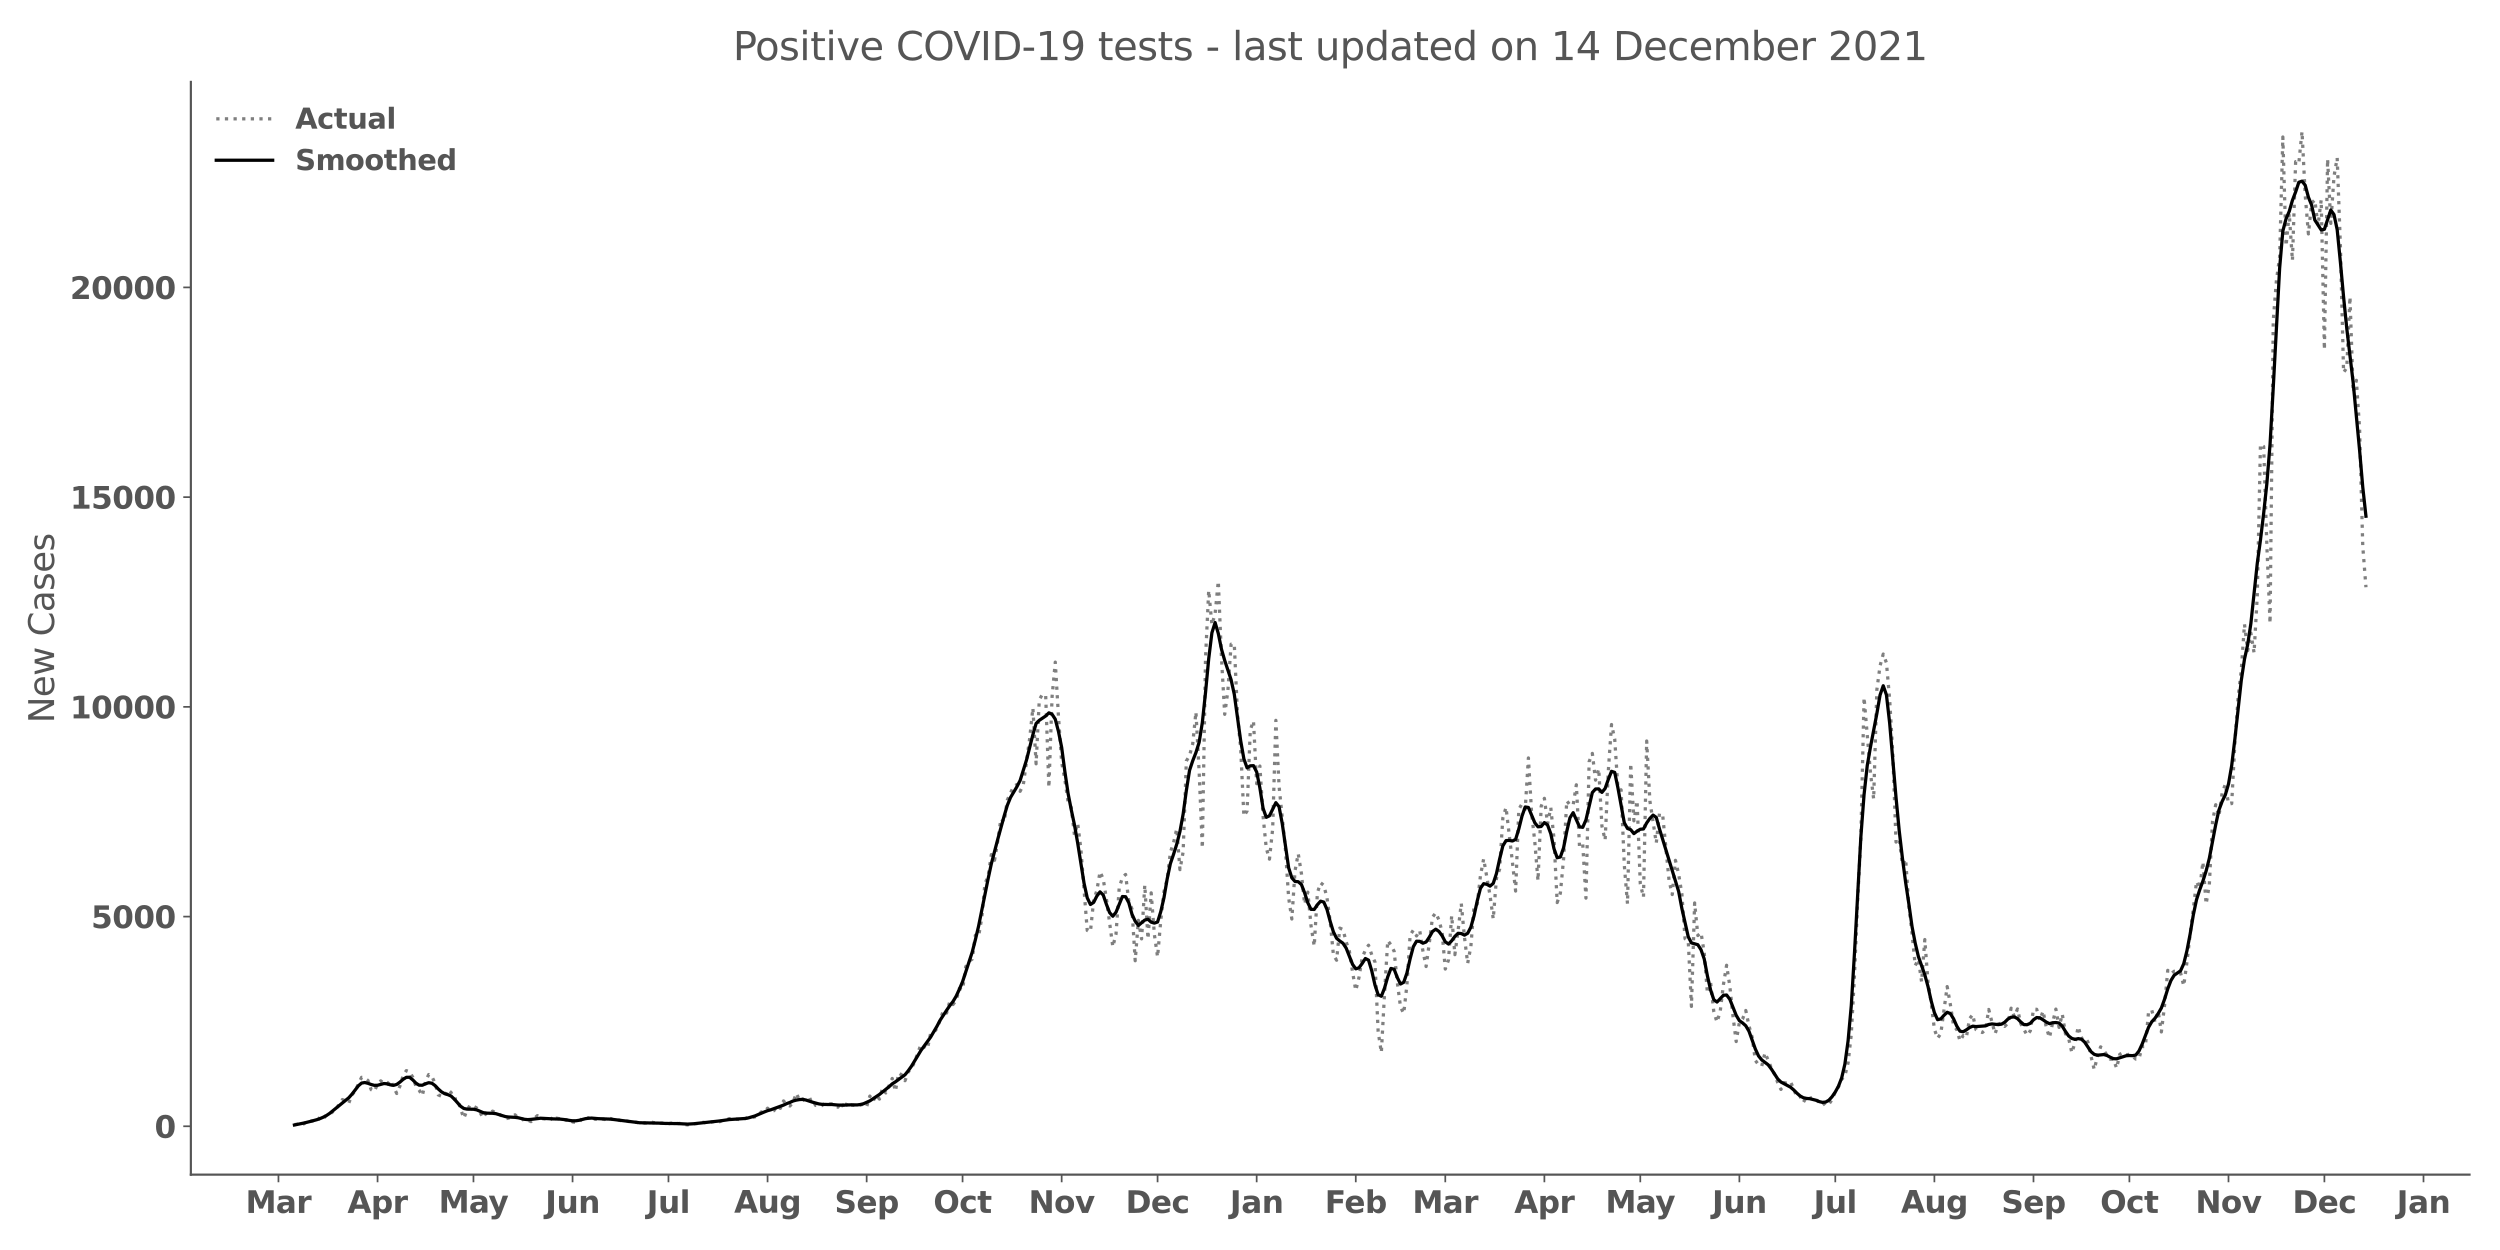 <?xml version="1.0" encoding="utf-8" standalone="no"?>
<!DOCTYPE svg PUBLIC "-//W3C//DTD SVG 1.1//EN"
  "http://www.w3.org/Graphics/SVG/1.1/DTD/svg11.dtd">
<svg xmlns:xlink="http://www.w3.org/1999/xlink" width="1152pt" height="576pt" viewBox="0 0 1152 576" xmlns="http://www.w3.org/2000/svg" version="1.1">
 <defs>
  <style type="text/css">*{stroke-linejoin: round; stroke-linecap: butt}</style>
 </defs>
 <g id="figure_1">
  <g id="patch_1">
   <path d="M 0 576 
L 1152 576 
L 1152 0 
L 0 0 
z
" style="fill: #ffffff"/>
  </g>
  <g id="axes_1">
   <g id="patch_2">
    <path d="M 87.95 541.28 
L 1137.96 541.28 
L 1137.96 37.72 
L 87.95 37.72 
z
" style="fill: #ffffff"/>
   </g>
   <g id="matplotlib.axis_1">
    <g id="xtick_1">
     <g id="line2d_1">
      <defs>
       <path id="m3ffe781fc3" d="M 0 0 
L 0 3.5 
" style="stroke: #555555; stroke-width: 0.8"/>
      </defs>
      <g>
       <use xlink:href="#m3ffe781fc3" x="128.312" y="541.28" style="fill: #555555; stroke: #555555; stroke-width: 0.8"/>
      </g>
     </g>
     <g id="text_1">
      <!-- Mar -->
      <g style="fill: #555555" transform="translate(113.17 558.918)scale(0.14 -0.14)">
       <defs>
        <path id="DejaVuSans-Bold-4d" d="M 588 4666 
L 2119 4666 
L 3181 2169 
L 4250 4666 
L 5778 4666 
L 5778 0 
L 4641 0 
L 4641 3413 
L 3566 897 
L 2803 897 
L 1728 3413 
L 1728 0 
L 588 0 
L 588 4666 
z
" transform="scale(0.016)"/>
        <path id="DejaVuSans-Bold-61" d="M 2106 1575 
Q 1756 1575 1579 1456 
Q 1403 1338 1403 1106 
Q 1403 894 1545 773 
Q 1688 653 1941 653 
Q 2256 653 2472 879 
Q 2688 1106 2688 1447 
L 2688 1575 
L 2106 1575 
z
M 3816 1997 
L 3816 0 
L 2688 0 
L 2688 519 
Q 2463 200 2181 54 
Q 1900 -91 1497 -91 
Q 953 -91 614 226 
Q 275 544 275 1050 
Q 275 1666 698 1953 
Q 1122 2241 2028 2241 
L 2688 2241 
L 2688 2328 
Q 2688 2594 2478 2717 
Q 2269 2841 1825 2841 
Q 1466 2841 1156 2769 
Q 847 2697 581 2553 
L 581 3406 
Q 941 3494 1303 3539 
Q 1666 3584 2028 3584 
Q 2975 3584 3395 3211 
Q 3816 2838 3816 1997 
z
" transform="scale(0.016)"/>
        <path id="DejaVuSans-Bold-72" d="M 3138 2547 
Q 2991 2616 2845 2648 
Q 2700 2681 2553 2681 
Q 2122 2681 1889 2404 
Q 1656 2128 1656 1613 
L 1656 0 
L 538 0 
L 538 3500 
L 1656 3500 
L 1656 2925 
Q 1872 3269 2151 3426 
Q 2431 3584 2822 3584 
Q 2878 3584 2943 3579 
Q 3009 3575 3134 3559 
L 3138 2547 
z
" transform="scale(0.016)"/>
       </defs>
       <use xlink:href="#DejaVuSans-Bold-4d"/>
       <use xlink:href="#DejaVuSans-Bold-61" x="99.512"/>
       <use xlink:href="#DejaVuSans-Bold-72" x="166.992"/>
      </g>
     </g>
    </g>
    <g id="xtick_2">
     <g id="line2d_2">
      <g>
       <use xlink:href="#m3ffe781fc3" x="173.978" y="541.28" style="fill: #555555; stroke: #555555; stroke-width: 0.8"/>
      </g>
     </g>
     <g id="text_2">
      <!-- Apr -->
      <g style="fill: #555555" transform="translate(160.098 558.918)scale(0.14 -0.14)">
       <defs>
        <path id="DejaVuSans-Bold-41" d="M 3419 850 
L 1538 850 
L 1241 0 
L 31 0 
L 1759 4666 
L 3194 4666 
L 4922 0 
L 3713 0 
L 3419 850 
z
M 1838 1716 
L 3116 1716 
L 2478 3572 
L 1838 1716 
z
" transform="scale(0.016)"/>
        <path id="DejaVuSans-Bold-70" d="M 1656 506 
L 1656 -1331 
L 538 -1331 
L 538 3500 
L 1656 3500 
L 1656 2988 
Q 1888 3294 2169 3439 
Q 2450 3584 2816 3584 
Q 3463 3584 3878 3070 
Q 4294 2556 4294 1747 
Q 4294 938 3878 423 
Q 3463 -91 2816 -91 
Q 2450 -91 2169 54 
Q 1888 200 1656 506 
z
M 2400 2772 
Q 2041 2772 1848 2508 
Q 1656 2244 1656 1747 
Q 1656 1250 1848 986 
Q 2041 722 2400 722 
Q 2759 722 2948 984 
Q 3138 1247 3138 1747 
Q 3138 2247 2948 2509 
Q 2759 2772 2400 2772 
z
" transform="scale(0.016)"/>
       </defs>
       <use xlink:href="#DejaVuSans-Bold-41"/>
       <use xlink:href="#DejaVuSans-Bold-70" x="77.393"/>
       <use xlink:href="#DejaVuSans-Bold-72" x="148.975"/>
      </g>
     </g>
    </g>
    <g id="xtick_3">
     <g id="line2d_3">
      <g>
       <use xlink:href="#m3ffe781fc3" x="218.17" y="541.28" style="fill: #555555; stroke: #555555; stroke-width: 0.8"/>
      </g>
     </g>
     <g id="text_3">
      <!-- May -->
      <g style="fill: #555555" transform="translate(202.136 558.808)scale(0.14 -0.14)">
       <defs>
        <path id="DejaVuSans-Bold-79" d="M 78 3500 
L 1197 3500 
L 2138 1125 
L 2938 3500 
L 4056 3500 
L 2584 -331 
Q 2363 -916 2067 -1148 
Q 1772 -1381 1288 -1381 
L 641 -1381 
L 641 -647 
L 991 -647 
Q 1275 -647 1404 -556 
Q 1534 -466 1606 -231 
L 1638 -134 
L 78 3500 
z
" transform="scale(0.016)"/>
       </defs>
       <use xlink:href="#DejaVuSans-Bold-4d"/>
       <use xlink:href="#DejaVuSans-Bold-61" x="99.512"/>
       <use xlink:href="#DejaVuSans-Bold-79" x="163.867"/>
      </g>
     </g>
    </g>
    <g id="xtick_4">
     <g id="line2d_4">
      <g>
       <use xlink:href="#m3ffe781fc3" x="263.836" y="541.28" style="fill: #555555; stroke: #555555; stroke-width: 0.8"/>
      </g>
     </g>
     <g id="text_4">
      <!-- Jun -->
      <g style="fill: #555555" transform="translate(251.265 558.918)scale(0.14 -0.14)">
       <defs>
        <path id="DejaVuSans-Bold-4a" d="M 588 4666 
L 1791 4666 
L 1791 453 
Q 1791 -419 1317 -850 
Q 844 -1281 -116 -1281 
L -359 -1281 
L -359 -372 
L -172 -372 
Q 203 -372 395 -162 
Q 588 47 588 453 
L 588 4666 
z
" transform="scale(0.016)"/>
        <path id="DejaVuSans-Bold-75" d="M 500 1363 
L 500 3500 
L 1625 3500 
L 1625 3150 
Q 1625 2866 1622 2436 
Q 1619 2006 1619 1863 
Q 1619 1441 1641 1255 
Q 1663 1069 1716 984 
Q 1784 875 1895 815 
Q 2006 756 2150 756 
Q 2500 756 2700 1025 
Q 2900 1294 2900 1772 
L 2900 3500 
L 4019 3500 
L 4019 0 
L 2900 0 
L 2900 506 
Q 2647 200 2364 54 
Q 2081 -91 1741 -91 
Q 1134 -91 817 281 
Q 500 653 500 1363 
z
" transform="scale(0.016)"/>
        <path id="DejaVuSans-Bold-6e" d="M 4056 2131 
L 4056 0 
L 2931 0 
L 2931 347 
L 2931 1631 
Q 2931 2084 2911 2256 
Q 2891 2428 2841 2509 
Q 2775 2619 2662 2680 
Q 2550 2741 2406 2741 
Q 2056 2741 1856 2470 
Q 1656 2200 1656 1722 
L 1656 0 
L 538 0 
L 538 3500 
L 1656 3500 
L 1656 2988 
Q 1909 3294 2193 3439 
Q 2478 3584 2822 3584 
Q 3428 3584 3742 3212 
Q 4056 2841 4056 2131 
z
" transform="scale(0.016)"/>
       </defs>
       <use xlink:href="#DejaVuSans-Bold-4a"/>
       <use xlink:href="#DejaVuSans-Bold-75" x="37.207"/>
       <use xlink:href="#DejaVuSans-Bold-6e" x="108.398"/>
      </g>
     </g>
    </g>
    <g id="xtick_5">
     <g id="line2d_5">
      <g>
       <use xlink:href="#m3ffe781fc3" x="308.028" y="541.28" style="fill: #555555; stroke: #555555; stroke-width: 0.8"/>
      </g>
     </g>
     <g id="text_5">
      <!-- Jul -->
      <g style="fill: #555555" transform="translate(298.041 558.918)scale(0.14 -0.14)">
       <defs>
        <path id="DejaVuSans-Bold-6c" d="M 538 4863 
L 1656 4863 
L 1656 0 
L 538 0 
L 538 4863 
z
" transform="scale(0.016)"/>
       </defs>
       <use xlink:href="#DejaVuSans-Bold-4a"/>
       <use xlink:href="#DejaVuSans-Bold-75" x="37.207"/>
       <use xlink:href="#DejaVuSans-Bold-6c" x="108.398"/>
      </g>
     </g>
    </g>
    <g id="xtick_6">
     <g id="line2d_6">
      <g>
       <use xlink:href="#m3ffe781fc3" x="353.693" y="541.28" style="fill: #555555; stroke: #555555; stroke-width: 0.8"/>
      </g>
     </g>
     <g id="text_6">
      <!-- Aug -->
      <g style="fill: #555555" transform="translate(338.282 558.808)scale(0.14 -0.14)">
       <defs>
        <path id="DejaVuSans-Bold-67" d="M 2919 594 
Q 2688 288 2409 144 
Q 2131 0 1766 0 
Q 1125 0 706 504 
Q 288 1009 288 1791 
Q 288 2575 706 3076 
Q 1125 3578 1766 3578 
Q 2131 3578 2409 3434 
Q 2688 3291 2919 2981 
L 2919 3500 
L 4044 3500 
L 4044 353 
Q 4044 -491 3511 -936 
Q 2978 -1381 1966 -1381 
Q 1638 -1381 1331 -1331 
Q 1025 -1281 716 -1178 
L 716 -306 
Q 1009 -475 1290 -558 
Q 1572 -641 1856 -641 
Q 2406 -641 2662 -400 
Q 2919 -159 2919 353 
L 2919 594 
z
M 2181 2772 
Q 1834 2772 1640 2515 
Q 1447 2259 1447 1791 
Q 1447 1309 1634 1061 
Q 1822 813 2181 813 
Q 2531 813 2725 1069 
Q 2919 1325 2919 1791 
Q 2919 2259 2725 2515 
Q 2531 2772 2181 2772 
z
" transform="scale(0.016)"/>
       </defs>
       <use xlink:href="#DejaVuSans-Bold-41"/>
       <use xlink:href="#DejaVuSans-Bold-75" x="77.393"/>
       <use xlink:href="#DejaVuSans-Bold-67" x="148.584"/>
      </g>
     </g>
    </g>
    <g id="xtick_7">
     <g id="line2d_7">
      <g>
       <use xlink:href="#m3ffe781fc3" x="399.359" y="541.28" style="fill: #555555; stroke: #555555; stroke-width: 0.8"/>
      </g>
     </g>
     <g id="text_7">
      <!-- Sep -->
      <g style="fill: #555555" transform="translate(384.559 558.918)scale(0.14 -0.14)">
       <defs>
        <path id="DejaVuSans-Bold-53" d="M 3834 4519 
L 3834 3531 
Q 3450 3703 3084 3790 
Q 2719 3878 2394 3878 
Q 1963 3878 1756 3759 
Q 1550 3641 1550 3391 
Q 1550 3203 1689 3098 
Q 1828 2994 2194 2919 
L 2706 2816 
Q 3484 2659 3812 2340 
Q 4141 2022 4141 1434 
Q 4141 663 3683 286 
Q 3225 -91 2284 -91 
Q 1841 -91 1394 -6 
Q 947 78 500 244 
L 500 1259 
Q 947 1022 1364 901 
Q 1781 781 2169 781 
Q 2563 781 2772 912 
Q 2981 1044 2981 1288 
Q 2981 1506 2839 1625 
Q 2697 1744 2272 1838 
L 1806 1941 
Q 1106 2091 782 2419 
Q 459 2747 459 3303 
Q 459 4000 909 4375 
Q 1359 4750 2203 4750 
Q 2588 4750 2994 4692 
Q 3400 4634 3834 4519 
z
" transform="scale(0.016)"/>
        <path id="DejaVuSans-Bold-65" d="M 4031 1759 
L 4031 1441 
L 1416 1441 
Q 1456 1047 1700 850 
Q 1944 653 2381 653 
Q 2734 653 3104 758 
Q 3475 863 3866 1075 
L 3866 213 
Q 3469 63 3072 -14 
Q 2675 -91 2278 -91 
Q 1328 -91 801 392 
Q 275 875 275 1747 
Q 275 2603 792 3093 
Q 1309 3584 2216 3584 
Q 3041 3584 3536 3087 
Q 4031 2591 4031 1759 
z
M 2881 2131 
Q 2881 2450 2695 2645 
Q 2509 2841 2209 2841 
Q 1884 2841 1681 2658 
Q 1478 2475 1428 2131 
L 2881 2131 
z
" transform="scale(0.016)"/>
       </defs>
       <use xlink:href="#DejaVuSans-Bold-53"/>
       <use xlink:href="#DejaVuSans-Bold-65" x="72.021"/>
       <use xlink:href="#DejaVuSans-Bold-70" x="139.844"/>
      </g>
     </g>
    </g>
    <g id="xtick_8">
     <g id="line2d_8">
      <g>
       <use xlink:href="#m3ffe781fc3" x="443.551" y="541.28" style="fill: #555555; stroke: #555555; stroke-width: 0.8"/>
      </g>
     </g>
     <g id="text_8">
      <!-- Oct -->
      <g style="fill: #555555" transform="translate(430.104 558.918)scale(0.14 -0.14)">
       <defs>
        <path id="DejaVuSans-Bold-4f" d="M 2719 3878 
Q 2169 3878 1866 3472 
Q 1563 3066 1563 2328 
Q 1563 1594 1866 1187 
Q 2169 781 2719 781 
Q 3272 781 3575 1187 
Q 3878 1594 3878 2328 
Q 3878 3066 3575 3472 
Q 3272 3878 2719 3878 
z
M 2719 4750 
Q 3844 4750 4481 4106 
Q 5119 3463 5119 2328 
Q 5119 1197 4481 553 
Q 3844 -91 2719 -91 
Q 1597 -91 958 553 
Q 319 1197 319 2328 
Q 319 3463 958 4106 
Q 1597 4750 2719 4750 
z
" transform="scale(0.016)"/>
        <path id="DejaVuSans-Bold-63" d="M 3366 3391 
L 3366 2478 
Q 3138 2634 2908 2709 
Q 2678 2784 2431 2784 
Q 1963 2784 1702 2511 
Q 1441 2238 1441 1747 
Q 1441 1256 1702 982 
Q 1963 709 2431 709 
Q 2694 709 2930 787 
Q 3166 866 3366 1019 
L 3366 103 
Q 3103 6 2833 -42 
Q 2563 -91 2291 -91 
Q 1344 -91 809 395 
Q 275 881 275 1747 
Q 275 2613 809 3098 
Q 1344 3584 2291 3584 
Q 2566 3584 2833 3536 
Q 3100 3488 3366 3391 
z
" transform="scale(0.016)"/>
        <path id="DejaVuSans-Bold-74" d="M 1759 4494 
L 1759 3500 
L 2913 3500 
L 2913 2700 
L 1759 2700 
L 1759 1216 
Q 1759 972 1856 886 
Q 1953 800 2241 800 
L 2816 800 
L 2816 0 
L 1856 0 
Q 1194 0 917 276 
Q 641 553 641 1216 
L 641 2700 
L 84 2700 
L 84 3500 
L 641 3500 
L 641 4494 
L 1759 4494 
z
" transform="scale(0.016)"/>
       </defs>
       <use xlink:href="#DejaVuSans-Bold-4f"/>
       <use xlink:href="#DejaVuSans-Bold-63" x="85.01"/>
       <use xlink:href="#DejaVuSans-Bold-74" x="144.287"/>
      </g>
     </g>
    </g>
    <g id="xtick_9">
     <g id="line2d_9">
      <g>
       <use xlink:href="#m3ffe781fc3" x="489.216" y="541.28" style="fill: #555555; stroke: #555555; stroke-width: 0.8"/>
      </g>
     </g>
     <g id="text_9">
      <!-- Nov -->
      <g style="fill: #555555" transform="translate(473.986 558.918)scale(0.14 -0.14)">
       <defs>
        <path id="DejaVuSans-Bold-4e" d="M 588 4666 
L 1931 4666 
L 3628 1466 
L 3628 4666 
L 4769 4666 
L 4769 0 
L 3425 0 
L 1728 3200 
L 1728 0 
L 588 0 
L 588 4666 
z
" transform="scale(0.016)"/>
        <path id="DejaVuSans-Bold-6f" d="M 2203 2784 
Q 1831 2784 1636 2517 
Q 1441 2250 1441 1747 
Q 1441 1244 1636 976 
Q 1831 709 2203 709 
Q 2569 709 2762 976 
Q 2956 1244 2956 1747 
Q 2956 2250 2762 2517 
Q 2569 2784 2203 2784 
z
M 2203 3584 
Q 3106 3584 3614 3096 
Q 4122 2609 4122 1747 
Q 4122 884 3614 396 
Q 3106 -91 2203 -91 
Q 1297 -91 786 396 
Q 275 884 275 1747 
Q 275 2609 786 3096 
Q 1297 3584 2203 3584 
z
" transform="scale(0.016)"/>
        <path id="DejaVuSans-Bold-76" d="M 97 3500 
L 1216 3500 
L 2088 1081 
L 2956 3500 
L 4078 3500 
L 2700 0 
L 1472 0 
L 97 3500 
z
" transform="scale(0.016)"/>
       </defs>
       <use xlink:href="#DejaVuSans-Bold-4e"/>
       <use xlink:href="#DejaVuSans-Bold-6f" x="83.691"/>
       <use xlink:href="#DejaVuSans-Bold-76" x="152.393"/>
      </g>
     </g>
    </g>
    <g id="xtick_10">
     <g id="line2d_10">
      <g>
       <use xlink:href="#m3ffe781fc3" x="533.409" y="541.28" style="fill: #555555; stroke: #555555; stroke-width: 0.8"/>
      </g>
     </g>
     <g id="text_10">
      <!-- Dec -->
      <g style="fill: #555555" transform="translate(518.7 558.918)scale(0.14 -0.14)">
       <defs>
        <path id="DejaVuSans-Bold-44" d="M 1791 3756 
L 1791 909 
L 2222 909 
Q 2959 909 3348 1275 
Q 3738 1641 3738 2338 
Q 3738 3031 3350 3393 
Q 2963 3756 2222 3756 
L 1791 3756 
z
M 588 4666 
L 1856 4666 
Q 2919 4666 3439 4514 
Q 3959 4363 4331 4000 
Q 4659 3684 4818 3271 
Q 4978 2859 4978 2338 
Q 4978 1809 4818 1395 
Q 4659 981 4331 666 
Q 3956 303 3431 151 
Q 2906 0 1856 0 
L 588 0 
L 588 4666 
z
" transform="scale(0.016)"/>
       </defs>
       <use xlink:href="#DejaVuSans-Bold-44"/>
       <use xlink:href="#DejaVuSans-Bold-65" x="83.008"/>
       <use xlink:href="#DejaVuSans-Bold-63" x="150.83"/>
      </g>
     </g>
    </g>
    <g id="xtick_11">
     <g id="line2d_11">
      <g>
       <use xlink:href="#m3ffe781fc3" x="579.074" y="541.28" style="fill: #555555; stroke: #555555; stroke-width: 0.8"/>
      </g>
     </g>
     <g id="text_11">
      <!-- Jan -->
      <g style="fill: #555555" transform="translate(566.763 558.918)scale(0.14 -0.14)">
       <use xlink:href="#DejaVuSans-Bold-4a"/>
       <use xlink:href="#DejaVuSans-Bold-61" x="37.207"/>
       <use xlink:href="#DejaVuSans-Bold-6e" x="104.688"/>
      </g>
     </g>
    </g>
    <g id="xtick_12">
     <g id="line2d_12">
      <g>
       <use xlink:href="#m3ffe781fc3" x="624.74" y="541.28" style="fill: #555555; stroke: #555555; stroke-width: 0.8"/>
      </g>
     </g>
     <g id="text_12">
      <!-- Feb -->
      <g style="fill: #555555" transform="translate(610.479 558.918)scale(0.14 -0.14)">
       <defs>
        <path id="DejaVuSans-Bold-46" d="M 588 4666 
L 3834 4666 
L 3834 3756 
L 1791 3756 
L 1791 2888 
L 3713 2888 
L 3713 1978 
L 1791 1978 
L 1791 0 
L 588 0 
L 588 4666 
z
" transform="scale(0.016)"/>
        <path id="DejaVuSans-Bold-62" d="M 2400 722 
Q 2759 722 2948 984 
Q 3138 1247 3138 1747 
Q 3138 2247 2948 2509 
Q 2759 2772 2400 2772 
Q 2041 2772 1848 2508 
Q 1656 2244 1656 1747 
Q 1656 1250 1848 986 
Q 2041 722 2400 722 
z
M 1656 2988 
Q 1888 3294 2169 3439 
Q 2450 3584 2816 3584 
Q 3463 3584 3878 3070 
Q 4294 2556 4294 1747 
Q 4294 938 3878 423 
Q 3463 -91 2816 -91 
Q 2450 -91 2169 54 
Q 1888 200 1656 506 
L 1656 0 
L 538 0 
L 538 4863 
L 1656 4863 
L 1656 2988 
z
" transform="scale(0.016)"/>
       </defs>
       <use xlink:href="#DejaVuSans-Bold-46"/>
       <use xlink:href="#DejaVuSans-Bold-65" x="64.311"/>
       <use xlink:href="#DejaVuSans-Bold-62" x="132.133"/>
      </g>
     </g>
    </g>
    <g id="xtick_13">
     <g id="line2d_13">
      <g>
       <use xlink:href="#m3ffe781fc3" x="665.986" y="541.28" style="fill: #555555; stroke: #555555; stroke-width: 0.8"/>
      </g>
     </g>
     <g id="text_13">
      <!-- Mar -->
      <g style="fill: #555555" transform="translate(650.844 558.918)scale(0.14 -0.14)">
       <use xlink:href="#DejaVuSans-Bold-4d"/>
       <use xlink:href="#DejaVuSans-Bold-61" x="99.512"/>
       <use xlink:href="#DejaVuSans-Bold-72" x="166.992"/>
      </g>
     </g>
    </g>
    <g id="xtick_14">
     <g id="line2d_14">
      <g>
       <use xlink:href="#m3ffe781fc3" x="711.651" y="541.28" style="fill: #555555; stroke: #555555; stroke-width: 0.8"/>
      </g>
     </g>
     <g id="text_14">
      <!-- Apr -->
      <g style="fill: #555555" transform="translate(697.772 558.918)scale(0.14 -0.14)">
       <use xlink:href="#DejaVuSans-Bold-41"/>
       <use xlink:href="#DejaVuSans-Bold-70" x="77.393"/>
       <use xlink:href="#DejaVuSans-Bold-72" x="148.975"/>
      </g>
     </g>
    </g>
    <g id="xtick_15">
     <g id="line2d_15">
      <g>
       <use xlink:href="#m3ffe781fc3" x="755.844" y="541.28" style="fill: #555555; stroke: #555555; stroke-width: 0.8"/>
      </g>
     </g>
     <g id="text_15">
      <!-- May -->
      <g style="fill: #555555" transform="translate(739.809 558.808)scale(0.14 -0.14)">
       <use xlink:href="#DejaVuSans-Bold-4d"/>
       <use xlink:href="#DejaVuSans-Bold-61" x="99.512"/>
       <use xlink:href="#DejaVuSans-Bold-79" x="163.867"/>
      </g>
     </g>
    </g>
    <g id="xtick_16">
     <g id="line2d_16">
      <g>
       <use xlink:href="#m3ffe781fc3" x="801.509" y="541.28" style="fill: #555555; stroke: #555555; stroke-width: 0.8"/>
      </g>
     </g>
     <g id="text_16">
      <!-- Jun -->
      <g style="fill: #555555" transform="translate(788.939 558.918)scale(0.14 -0.14)">
       <use xlink:href="#DejaVuSans-Bold-4a"/>
       <use xlink:href="#DejaVuSans-Bold-75" x="37.207"/>
       <use xlink:href="#DejaVuSans-Bold-6e" x="108.398"/>
      </g>
     </g>
    </g>
    <g id="xtick_17">
     <g id="line2d_17">
      <g>
       <use xlink:href="#m3ffe781fc3" x="845.701" y="541.28" style="fill: #555555; stroke: #555555; stroke-width: 0.8"/>
      </g>
     </g>
     <g id="text_17">
      <!-- Jul -->
      <g style="fill: #555555" transform="translate(835.714 558.918)scale(0.14 -0.14)">
       <use xlink:href="#DejaVuSans-Bold-4a"/>
       <use xlink:href="#DejaVuSans-Bold-75" x="37.207"/>
       <use xlink:href="#DejaVuSans-Bold-6c" x="108.398"/>
      </g>
     </g>
    </g>
    <g id="xtick_18">
     <g id="line2d_18">
      <g>
       <use xlink:href="#m3ffe781fc3" x="891.367" y="541.28" style="fill: #555555; stroke: #555555; stroke-width: 0.8"/>
      </g>
     </g>
     <g id="text_18">
      <!-- Aug -->
      <g style="fill: #555555" transform="translate(875.956 558.808)scale(0.14 -0.14)">
       <use xlink:href="#DejaVuSans-Bold-41"/>
       <use xlink:href="#DejaVuSans-Bold-75" x="77.393"/>
       <use xlink:href="#DejaVuSans-Bold-67" x="148.584"/>
      </g>
     </g>
    </g>
    <g id="xtick_19">
     <g id="line2d_19">
      <g>
       <use xlink:href="#m3ffe781fc3" x="937.032" y="541.28" style="fill: #555555; stroke: #555555; stroke-width: 0.8"/>
      </g>
     </g>
     <g id="text_19">
      <!-- Sep -->
      <g style="fill: #555555" transform="translate(922.233 558.918)scale(0.14 -0.14)">
       <use xlink:href="#DejaVuSans-Bold-53"/>
       <use xlink:href="#DejaVuSans-Bold-65" x="72.021"/>
       <use xlink:href="#DejaVuSans-Bold-70" x="139.844"/>
      </g>
     </g>
    </g>
    <g id="xtick_20">
     <g id="line2d_20">
      <g>
       <use xlink:href="#m3ffe781fc3" x="981.225" y="541.28" style="fill: #555555; stroke: #555555; stroke-width: 0.8"/>
      </g>
     </g>
     <g id="text_20">
      <!-- Oct -->
      <g style="fill: #555555" transform="translate(967.778 558.918)scale(0.14 -0.14)">
       <use xlink:href="#DejaVuSans-Bold-4f"/>
       <use xlink:href="#DejaVuSans-Bold-63" x="85.01"/>
       <use xlink:href="#DejaVuSans-Bold-74" x="144.287"/>
      </g>
     </g>
    </g>
    <g id="xtick_21">
     <g id="line2d_21">
      <g>
       <use xlink:href="#m3ffe781fc3" x="1026.89" y="541.28" style="fill: #555555; stroke: #555555; stroke-width: 0.8"/>
      </g>
     </g>
     <g id="text_21">
      <!-- Nov -->
      <g style="fill: #555555" transform="translate(1011.659 558.918)scale(0.14 -0.14)">
       <use xlink:href="#DejaVuSans-Bold-4e"/>
       <use xlink:href="#DejaVuSans-Bold-6f" x="83.691"/>
       <use xlink:href="#DejaVuSans-Bold-76" x="152.393"/>
      </g>
     </g>
    </g>
    <g id="xtick_22">
     <g id="line2d_22">
      <g>
       <use xlink:href="#m3ffe781fc3" x="1071.082" y="541.28" style="fill: #555555; stroke: #555555; stroke-width: 0.8"/>
      </g>
     </g>
     <g id="text_22">
      <!-- Dec -->
      <g style="fill: #555555" transform="translate(1056.374 558.918)scale(0.14 -0.14)">
       <use xlink:href="#DejaVuSans-Bold-44"/>
       <use xlink:href="#DejaVuSans-Bold-65" x="83.008"/>
       <use xlink:href="#DejaVuSans-Bold-63" x="150.83"/>
      </g>
     </g>
    </g>
    <g id="xtick_23">
     <g id="line2d_23">
      <g>
       <use xlink:href="#m3ffe781fc3" x="1116.748" y="541.28" style="fill: #555555; stroke: #555555; stroke-width: 0.8"/>
      </g>
     </g>
     <g id="text_23">
      <!-- Jan -->
      <g style="fill: #555555" transform="translate(1104.436 558.918)scale(0.14 -0.14)">
       <use xlink:href="#DejaVuSans-Bold-4a"/>
       <use xlink:href="#DejaVuSans-Bold-61" x="37.207"/>
       <use xlink:href="#DejaVuSans-Bold-6e" x="104.688"/>
      </g>
     </g>
    </g>
   </g>
   <g id="matplotlib.axis_2">
    <g id="ytick_1">
     <g id="line2d_24">
      <defs>
       <path id="m1dcaf898f1" d="M 0 0 
L -3.5 0 
" style="stroke: #555555; stroke-width: 0.8"/>
      </defs>
      <g>
       <use xlink:href="#m1dcaf898f1" x="87.95" y="518.99" style="fill: #555555; stroke: #555555; stroke-width: 0.8"/>
      </g>
     </g>
     <g id="text_24">
      <!-- 0 -->
      <g style="fill: #555555" transform="translate(71.209 524.309)scale(0.14 -0.14)">
       <defs>
        <path id="DejaVuSans-Bold-30" d="M 2944 2338 
Q 2944 3213 2780 3570 
Q 2616 3928 2228 3928 
Q 1841 3928 1675 3570 
Q 1509 3213 1509 2338 
Q 1509 1453 1675 1090 
Q 1841 728 2228 728 
Q 2613 728 2778 1090 
Q 2944 1453 2944 2338 
z
M 4147 2328 
Q 4147 1169 3647 539 
Q 3147 -91 2228 -91 
Q 1306 -91 806 539 
Q 306 1169 306 2328 
Q 306 3491 806 4120 
Q 1306 4750 2228 4750 
Q 3147 4750 3647 4120 
Q 4147 3491 4147 2328 
z
" transform="scale(0.016)"/>
       </defs>
       <use xlink:href="#DejaVuSans-Bold-30"/>
      </g>
     </g>
    </g>
    <g id="ytick_2">
     <g id="line2d_25">
      <g>
       <use xlink:href="#m1dcaf898f1" x="87.95" y="422.355" style="fill: #555555; stroke: #555555; stroke-width: 0.8"/>
      </g>
     </g>
     <g id="text_25">
      <!-- 5000 -->
      <g style="fill: #555555" transform="translate(41.986 427.673)scale(0.14 -0.14)">
       <defs>
        <path id="DejaVuSans-Bold-35" d="M 678 4666 
L 3669 4666 
L 3669 3781 
L 1638 3781 
L 1638 3059 
Q 1775 3097 1914 3117 
Q 2053 3138 2203 3138 
Q 3056 3138 3531 2711 
Q 4006 2284 4006 1522 
Q 4006 766 3489 337 
Q 2972 -91 2053 -91 
Q 1656 -91 1267 -14 
Q 878 63 494 219 
L 494 1166 
Q 875 947 1217 837 
Q 1559 728 1863 728 
Q 2300 728 2551 942 
Q 2803 1156 2803 1522 
Q 2803 1891 2551 2103 
Q 2300 2316 1863 2316 
Q 1603 2316 1309 2248 
Q 1016 2181 678 2041 
L 678 4666 
z
" transform="scale(0.016)"/>
       </defs>
       <use xlink:href="#DejaVuSans-Bold-35"/>
       <use xlink:href="#DejaVuSans-Bold-30" x="69.58"/>
       <use xlink:href="#DejaVuSans-Bold-30" x="139.16"/>
       <use xlink:href="#DejaVuSans-Bold-30" x="208.74"/>
      </g>
     </g>
    </g>
    <g id="ytick_3">
     <g id="line2d_26">
      <g>
       <use xlink:href="#m1dcaf898f1" x="87.95" y="325.719" style="fill: #555555; stroke: #555555; stroke-width: 0.8"/>
      </g>
     </g>
     <g id="text_26">
      <!-- 10000 -->
      <g style="fill: #555555" transform="translate(32.245 331.038)scale(0.14 -0.14)">
       <defs>
        <path id="DejaVuSans-Bold-31" d="M 750 831 
L 1813 831 
L 1813 3847 
L 722 3622 
L 722 4441 
L 1806 4666 
L 2950 4666 
L 2950 831 
L 4013 831 
L 4013 0 
L 750 0 
L 750 831 
z
" transform="scale(0.016)"/>
       </defs>
       <use xlink:href="#DejaVuSans-Bold-31"/>
       <use xlink:href="#DejaVuSans-Bold-30" x="69.58"/>
       <use xlink:href="#DejaVuSans-Bold-30" x="139.16"/>
       <use xlink:href="#DejaVuSans-Bold-30" x="208.74"/>
       <use xlink:href="#DejaVuSans-Bold-30" x="278.32"/>
      </g>
     </g>
    </g>
    <g id="ytick_4">
     <g id="line2d_27">
      <g>
       <use xlink:href="#m1dcaf898f1" x="87.95" y="229.083" style="fill: #555555; stroke: #555555; stroke-width: 0.8"/>
      </g>
     </g>
     <g id="text_27">
      <!-- 15000 -->
      <g style="fill: #555555" transform="translate(32.245 234.402)scale(0.14 -0.14)">
       <use xlink:href="#DejaVuSans-Bold-31"/>
       <use xlink:href="#DejaVuSans-Bold-35" x="69.58"/>
       <use xlink:href="#DejaVuSans-Bold-30" x="139.16"/>
       <use xlink:href="#DejaVuSans-Bold-30" x="208.74"/>
       <use xlink:href="#DejaVuSans-Bold-30" x="278.32"/>
      </g>
     </g>
    </g>
    <g id="ytick_5">
     <g id="line2d_28">
      <g>
       <use xlink:href="#m1dcaf898f1" x="87.95" y="132.448" style="fill: #555555; stroke: #555555; stroke-width: 0.8"/>
      </g>
     </g>
     <g id="text_28">
      <!-- 20000 -->
      <g style="fill: #555555" transform="translate(32.245 137.767)scale(0.14 -0.14)">
       <defs>
        <path id="DejaVuSans-Bold-32" d="M 1844 884 
L 3897 884 
L 3897 0 
L 506 0 
L 506 884 
L 2209 2388 
Q 2438 2594 2547 2791 
Q 2656 2988 2656 3200 
Q 2656 3528 2436 3728 
Q 2216 3928 1850 3928 
Q 1569 3928 1234 3808 
Q 900 3688 519 3450 
L 519 4475 
Q 925 4609 1322 4679 
Q 1719 4750 2100 4750 
Q 2938 4750 3402 4381 
Q 3866 4013 3866 3353 
Q 3866 2972 3669 2642 
Q 3472 2313 2841 1759 
L 1844 884 
z
" transform="scale(0.016)"/>
       </defs>
       <use xlink:href="#DejaVuSans-Bold-32"/>
       <use xlink:href="#DejaVuSans-Bold-30" x="69.58"/>
       <use xlink:href="#DejaVuSans-Bold-30" x="139.16"/>
       <use xlink:href="#DejaVuSans-Bold-30" x="208.74"/>
       <use xlink:href="#DejaVuSans-Bold-30" x="278.32"/>
      </g>
     </g>
    </g>
    <g id="text_29">
     <!-- New Cases -->
     <g style="fill: #555555" transform="translate(24.918 333.239)rotate(-90)scale(0.16 -0.16)">
      <defs>
       <path id="DejaVuSans-4e" d="M 628 4666 
L 1478 4666 
L 3547 763 
L 3547 4666 
L 4159 4666 
L 4159 0 
L 3309 0 
L 1241 3903 
L 1241 0 
L 628 0 
L 628 4666 
z
" transform="scale(0.016)"/>
       <path id="DejaVuSans-65" d="M 3597 1894 
L 3597 1613 
L 953 1613 
Q 991 1019 1311 708 
Q 1631 397 2203 397 
Q 2534 397 2845 478 
Q 3156 559 3463 722 
L 3463 178 
Q 3153 47 2828 -22 
Q 2503 -91 2169 -91 
Q 1331 -91 842 396 
Q 353 884 353 1716 
Q 353 2575 817 3079 
Q 1281 3584 2069 3584 
Q 2775 3584 3186 3129 
Q 3597 2675 3597 1894 
z
M 3022 2063 
Q 3016 2534 2758 2815 
Q 2500 3097 2075 3097 
Q 1594 3097 1305 2825 
Q 1016 2553 972 2059 
L 3022 2063 
z
" transform="scale(0.016)"/>
       <path id="DejaVuSans-77" d="M 269 3500 
L 844 3500 
L 1563 769 
L 2278 3500 
L 2956 3500 
L 3675 769 
L 4391 3500 
L 4966 3500 
L 4050 0 
L 3372 0 
L 2619 2869 
L 1863 0 
L 1184 0 
L 269 3500 
z
" transform="scale(0.016)"/>
       <path id="DejaVuSans-20" transform="scale(0.016)"/>
       <path id="DejaVuSans-43" d="M 4122 4306 
L 4122 3641 
Q 3803 3938 3442 4084 
Q 3081 4231 2675 4231 
Q 1875 4231 1450 3742 
Q 1025 3253 1025 2328 
Q 1025 1406 1450 917 
Q 1875 428 2675 428 
Q 3081 428 3442 575 
Q 3803 722 4122 1019 
L 4122 359 
Q 3791 134 3420 21 
Q 3050 -91 2638 -91 
Q 1578 -91 968 557 
Q 359 1206 359 2328 
Q 359 3453 968 4101 
Q 1578 4750 2638 4750 
Q 3056 4750 3426 4639 
Q 3797 4528 4122 4306 
z
" transform="scale(0.016)"/>
       <path id="DejaVuSans-61" d="M 2194 1759 
Q 1497 1759 1228 1600 
Q 959 1441 959 1056 
Q 959 750 1161 570 
Q 1363 391 1709 391 
Q 2188 391 2477 730 
Q 2766 1069 2766 1631 
L 2766 1759 
L 2194 1759 
z
M 3341 1997 
L 3341 0 
L 2766 0 
L 2766 531 
Q 2569 213 2275 61 
Q 1981 -91 1556 -91 
Q 1019 -91 701 211 
Q 384 513 384 1019 
Q 384 1609 779 1909 
Q 1175 2209 1959 2209 
L 2766 2209 
L 2766 2266 
Q 2766 2663 2505 2880 
Q 2244 3097 1772 3097 
Q 1472 3097 1187 3025 
Q 903 2953 641 2809 
L 641 3341 
Q 956 3463 1253 3523 
Q 1550 3584 1831 3584 
Q 2591 3584 2966 3190 
Q 3341 2797 3341 1997 
z
" transform="scale(0.016)"/>
       <path id="DejaVuSans-73" d="M 2834 3397 
L 2834 2853 
Q 2591 2978 2328 3040 
Q 2066 3103 1784 3103 
Q 1356 3103 1142 2972 
Q 928 2841 928 2578 
Q 928 2378 1081 2264 
Q 1234 2150 1697 2047 
L 1894 2003 
Q 2506 1872 2764 1633 
Q 3022 1394 3022 966 
Q 3022 478 2636 193 
Q 2250 -91 1575 -91 
Q 1294 -91 989 -36 
Q 684 19 347 128 
L 347 722 
Q 666 556 975 473 
Q 1284 391 1588 391 
Q 1994 391 2212 530 
Q 2431 669 2431 922 
Q 2431 1156 2273 1281 
Q 2116 1406 1581 1522 
L 1381 1569 
Q 847 1681 609 1914 
Q 372 2147 372 2553 
Q 372 3047 722 3315 
Q 1072 3584 1716 3584 
Q 2034 3584 2315 3537 
Q 2597 3491 2834 3397 
z
" transform="scale(0.016)"/>
      </defs>
      <use xlink:href="#DejaVuSans-4e"/>
      <use xlink:href="#DejaVuSans-65" x="74.805"/>
      <use xlink:href="#DejaVuSans-77" x="136.328"/>
      <use xlink:href="#DejaVuSans-20" x="218.115"/>
      <use xlink:href="#DejaVuSans-43" x="249.902"/>
      <use xlink:href="#DejaVuSans-61" x="319.727"/>
      <use xlink:href="#DejaVuSans-73" x="381.006"/>
      <use xlink:href="#DejaVuSans-65" x="433.105"/>
      <use xlink:href="#DejaVuSans-73" x="494.629"/>
     </g>
    </g>
   </g>
   <g id="line2d_29">
    <path d="M 135.678 518.217 
L 137.151 518.024 
L 138.624 518.372 
L 140.097 517.811 
L 141.57 516.478 
L 143.043 516.613 
L 144.516 516.536 
L 145.989 516.806 
L 147.462 514.757 
L 148.935 515.646 
L 150.409 513.772 
L 151.882 513.424 
L 153.355 512.284 
L 154.828 511.337 
L 156.301 508.689 
L 157.774 506.679 
L 159.247 507.297 
L 160.72 508.302 
L 162.193 504.514 
L 163.666 502.697 
L 166.612 496.435 
L 168.085 496.841 
L 169.559 497.885 
L 171.032 502.117 
L 172.505 502.871 
L 173.978 499.508 
L 175.451 498.059 
L 176.924 499.276 
L 178.397 499.624 
L 179.87 497.75 
L 182.816 503.876 
L 184.289 500.455 
L 185.762 495.643 
L 187.235 493.343 
L 188.709 493.845 
L 190.182 496.358 
L 191.655 500.455 
L 193.128 502.33 
L 194.601 504.881 
L 196.074 498.329 
L 197.547 495.14 
L 199.02 496.068 
L 200.493 499.218 
L 201.966 504.533 
L 203.439 505.152 
L 204.912 505.306 
L 206.385 502.098 
L 207.859 503.432 
L 209.332 506.485 
L 210.805 506.408 
L 212.278 511.163 
L 213.751 515.26 
L 215.224 511.491 
L 216.697 509.191 
L 218.17 509.752 
L 219.643 510.544 
L 221.116 512.457 
L 222.589 515.105 
L 224.062 512.825 
L 225.535 512.825 
L 227.009 512.013 
L 228.482 512.825 
L 229.955 513.424 
L 231.428 514.313 
L 232.901 515.53 
L 234.374 515.221 
L 235.847 514.68 
L 237.32 513.694 
L 238.793 515.086 
L 240.266 515.241 
L 241.739 516.574 
L 243.212 516.13 
L 244.685 516.845 
L 246.159 515.376 
L 247.632 514.081 
L 249.105 515.434 
L 252.051 515.646 
L 253.524 514.873 
L 254.997 516.497 
L 256.47 515.241 
L 257.943 515.55 
L 259.416 515.55 
L 260.889 516.265 
L 262.362 515.588 
L 263.836 516.98 
L 265.309 517.154 
L 266.782 517.193 
L 268.255 515.357 
L 269.728 514.796 
L 271.201 515.318 
L 272.674 514.371 
L 274.147 515.782 
L 275.62 515.82 
L 277.093 515.492 
L 278.566 515.859 
L 280.039 514.989 
L 281.512 515.492 
L 282.986 516.207 
L 284.459 515.917 
L 287.405 516.806 
L 288.878 516.593 
L 291.824 517.251 
L 293.297 517.154 
L 294.77 517.676 
L 296.243 517.637 
L 297.716 517.444 
L 299.189 516.864 
L 302.136 517.502 
L 303.609 517.714 
L 305.082 517.521 
L 306.555 517.888 
L 308.028 517.792 
L 309.501 517.541 
L 310.974 517.521 
L 312.447 517.734 
L 313.92 517.598 
L 315.393 518.198 
L 316.866 518.333 
L 318.339 517.888 
L 321.286 517.734 
L 322.759 517.367 
L 324.232 517.154 
L 325.705 517.598 
L 327.178 517.096 
L 330.124 516.69 
L 331.597 516.883 
L 333.07 516.188 
L 334.543 516.188 
L 336.016 515.453 
L 337.489 515.724 
L 338.962 515.704 
L 341.909 515.994 
L 344.855 514.873 
L 346.328 514.951 
L 347.801 514.661 
L 349.274 514.197 
L 350.747 512.4 
L 352.22 512.4 
L 353.693 510.66 
L 355.166 512.052 
L 356.639 511.8 
L 358.113 509.578 
L 359.586 510.718 
L 361.059 507.297 
L 362.532 508.998 
L 364.005 509.636 
L 365.478 507.838 
L 366.951 503.78 
L 368.424 507.007 
L 369.897 506.408 
L 371.37 507.858 
L 372.843 506.872 
L 374.316 506.311 
L 375.789 509.346 
L 377.263 509.597 
L 378.736 509.462 
L 380.209 508.302 
L 381.682 508.727 
L 383.155 508.689 
L 384.628 509.191 
L 386.101 510.196 
L 387.574 507.916 
L 389.047 510.95 
L 390.52 507.935 
L 391.993 509.172 
L 393.466 509.307 
L 396.413 509.211 
L 397.886 508.824 
L 399.359 509.964 
L 400.832 505.075 
L 402.305 507.413 
L 403.778 504.63 
L 405.251 506.447 
L 406.724 501.209 
L 408.197 503.625 
L 411.143 496.957 
L 412.616 502.813 
L 414.089 494.425 
L 415.563 495.372 
L 417.036 497.981 
L 418.509 493.923 
L 419.982 492.396 
L 421.455 489.284 
L 424.401 481.206 
L 425.874 482.423 
L 427.347 483.351 
L 428.82 476.258 
L 430.293 475.755 
L 431.766 473.881 
L 433.239 469.977 
L 434.713 465.57 
L 436.186 466.807 
L 437.659 461.473 
L 439.132 462.903 
L 440.605 460.931 
L 442.078 455.481 
L 443.551 456.119 
L 445.024 445.47 
L 446.497 442.938 
L 447.97 442.01 
L 449.443 430.955 
L 450.916 431.651 
L 452.389 422.896 
L 453.863 407.202 
L 455.336 403.801 
L 456.809 393.789 
L 458.282 396.418 
L 459.755 387.508 
L 461.228 377.264 
L 462.701 378.849 
L 464.174 368.683 
L 465.647 365.34 
L 467.12 362.344 
L 468.593 361.513 
L 470.066 364.644 
L 471.54 361.59 
L 474.486 340.195 
L 475.959 326.26 
L 477.432 351.965 
L 478.905 322.472 
L 480.378 319.863 
L 481.851 320.578 
L 483.324 362.885 
L 484.797 320.984 
L 486.27 305.116 
L 487.743 330.145 
L 489.216 351.25 
L 490.69 359.271 
L 492.163 369.437 
L 493.636 372.104 
L 495.109 384.744 
L 496.582 379.332 
L 498.055 391.122 
L 501.001 428.752 
L 502.474 429.235 
L 503.947 414.952 
L 505.42 410.391 
L 506.893 401.713 
L 508.366 405.018 
L 509.84 414.276 
L 512.786 436.27 
L 514.259 430.414 
L 515.732 409.096 
L 517.205 404.361 
L 518.678 402.95 
L 520.151 415.435 
L 521.624 418.856 
L 523.097 442.706 
L 524.57 424.094 
L 526.043 432.637 
L 527.516 407.84 
L 528.99 432.695 
L 530.463 411.435 
L 531.936 430.627 
L 533.409 440.947 
L 534.882 424.133 
L 536.355 410.874 
L 537.828 405.134 
L 539.301 392.803 
L 540.774 388.319 
L 542.247 381.884 
L 543.72 400.727 
L 545.193 392.513 
L 546.666 350.67 
L 548.14 348.196 
L 549.613 342.688 
L 551.086 328.096 
L 552.559 355.463 
L 554.032 390.832 
L 555.505 303.184 
L 556.978 272.028 
L 558.451 287.915 
L 559.924 282.736 
L 561.397 267.796 
L 562.87 303.377 
L 564.343 329.159 
L 565.817 318.162 
L 567.29 296.844 
L 568.763 296.825 
L 570.236 329.295 
L 571.709 344.949 
L 573.182 376.008 
L 574.655 373.689 
L 576.128 336.368 
L 577.601 332.213 
L 579.074 361.107 
L 580.547 352.99 
L 582.02 376.047 
L 583.493 390.813 
L 584.967 395.896 
L 586.44 381.98 
L 587.913 331.942 
L 589.386 362.209 
L 592.332 391.392 
L 593.805 413.696 
L 595.278 423.475 
L 596.751 401.269 
L 598.224 393.383 
L 599.697 402.544 
L 601.17 416.653 
L 602.643 411.106 
L 604.117 426.529 
L 605.59 435.98 
L 607.063 411.357 
L 608.536 406.796 
L 610.009 407.956 
L 611.482 413.735 
L 612.955 424.654 
L 614.428 439.962 
L 615.901 442.474 
L 617.374 427.669 
L 618.847 428.327 
L 620.32 434.009 
L 621.793 438.357 
L 623.267 447.924 
L 624.74 456.409 
L 626.213 450.417 
L 627.686 441.334 
L 629.159 437.836 
L 630.632 435.555 
L 632.105 439.981 
L 633.578 443.266 
L 635.051 475.369 
L 636.524 484.994 
L 637.997 457.665 
L 639.47 433.429 
L 640.943 435.362 
L 642.417 438.357 
L 643.89 452.795 
L 645.363 464.062 
L 646.836 467 
L 648.309 453.896 
L 649.782 430.897 
L 651.255 428.617 
L 652.728 431.264 
L 654.201 428.752 
L 655.674 438.222 
L 657.147 445.373 
L 658.62 434.569 
L 660.093 422.644 
L 661.567 420.634 
L 663.04 423.862 
L 664.513 429.428 
L 665.986 446.533 
L 667.459 442.358 
L 668.932 421.91 
L 670.405 439.904 
L 671.878 428.887 
L 673.351 416.324 
L 674.824 431.863 
L 676.297 443.924 
L 677.77 436.154 
L 679.244 417.349 
L 680.717 416.614 
L 682.19 403.511 
L 683.663 395.78 
L 686.609 412.652 
L 688.082 423.475 
L 689.555 404.806 
L 691.028 400.496 
L 692.501 376.974 
L 693.974 372.065 
L 696.92 397.229 
L 698.394 410.604 
L 699.867 372.954 
L 701.34 370.403 
L 702.813 372.916 
L 704.286 349.259 
L 705.759 374.617 
L 707.232 387.933 
L 708.705 405.83 
L 710.178 371.544 
L 711.651 367.871 
L 713.124 379.564 
L 714.597 372.162 
L 716.07 386.367 
L 717.544 415.899 
L 719.017 411.551 
L 720.49 395.915 
L 721.963 368.992 
L 723.436 370.944 
L 724.909 370.964 
L 726.382 361.629 
L 727.855 390.31 
L 729.328 389.073 
L 730.801 413.851 
L 732.274 350.96 
L 733.747 347.172 
L 735.22 359.483 
L 736.694 354.284 
L 738.167 380.647 
L 739.64 387.16 
L 741.113 355.251 
L 742.586 333.856 
L 744.059 340.504 
L 745.532 363.175 
L 747.005 363.987 
L 748.478 398.659 
L 749.951 416.46 
L 751.424 351.791 
L 752.897 378.231 
L 754.37 368.934 
L 755.844 407.221 
L 757.317 413.445 
L 758.79 341.451 
L 760.263 369.05 
L 763.209 388.474 
L 764.682 374.829 
L 766.155 375.506 
L 769.101 405.714 
L 770.574 412.208 
L 772.047 396.437 
L 773.521 402.795 
L 774.994 411.86 
L 776.467 432.559 
L 777.94 433.487 
L 779.413 463.753 
L 780.886 416.073 
L 782.359 431.09 
L 783.832 429.776 
L 785.305 439.014 
L 786.778 457.665 
L 788.251 452.833 
L 789.724 466.266 
L 791.197 470.982 
L 792.671 466.072 
L 794.144 453.761 
L 795.617 444.793 
L 797.09 454.341 
L 798.563 468.314 
L 800.036 479.949 
L 801.509 471.059 
L 802.982 469.532 
L 804.455 465.628 
L 805.928 472.702 
L 807.401 478.055 
L 808.874 488.685 
L 810.347 490.618 
L 811.821 491.236 
L 813.294 485.148 
L 814.767 488.511 
L 816.24 492.183 
L 817.713 495.044 
L 819.186 498.871 
L 820.659 502.002 
L 822.132 498.89 
L 823.605 499.199 
L 825.078 498.523 
L 826.551 501.789 
L 828.024 505.616 
L 829.497 505.268 
L 830.971 507.993 
L 832.444 505.5 
L 833.917 506.138 
L 835.39 505.538 
L 836.863 506.505 
L 838.336 508.264 
L 839.809 509.307 
L 841.282 508.032 
L 842.755 508.785 
L 844.228 506.698 
L 845.701 503.103 
L 847.174 500.823 
L 848.647 497.344 
L 850.121 495.798 
L 851.594 489.767 
L 853.067 476.625 
L 854.54 449.393 
L 856.013 414.74 
L 857.486 385.962 
L 858.959 321.39 
L 861.905 356.043 
L 863.378 368.2 
L 864.851 317.872 
L 866.324 306.817 
L 867.797 301.386 
L 869.271 305.426 
L 870.744 322.182 
L 872.217 347.481 
L 873.69 388.03 
L 875.163 386.464 
L 876.636 398.524 
L 878.109 395.857 
L 879.582 417.349 
L 881.055 429.95 
L 882.528 444.89 
L 884.001 442.087 
L 885.474 452.427 
L 886.948 432.946 
L 888.421 452.659 
L 889.894 462.13 
L 891.367 474.286 
L 892.84 478.422 
L 894.313 476.296 
L 897.259 454.611 
L 898.732 462.922 
L 900.205 472.663 
L 901.678 474.402 
L 903.151 479.621 
L 904.624 477.205 
L 906.098 478.036 
L 907.571 469.397 
L 909.044 467.503 
L 910.517 474.46 
L 911.99 475.291 
L 913.463 475.775 
L 914.936 474.46 
L 916.409 465.164 
L 917.882 470.982 
L 919.355 476.316 
L 920.828 471.832 
L 922.301 471.426 
L 923.774 472.953 
L 925.248 471.445 
L 926.721 464.565 
L 928.194 468.488 
L 929.667 464.913 
L 931.14 471.639 
L 934.086 477.031 
L 935.559 475.04 
L 937.032 465.106 
L 938.505 465.087 
L 939.978 470.092 
L 941.451 465.879 
L 942.924 473.417 
L 944.398 478.133 
L 945.871 471.213 
L 947.344 464.99 
L 948.817 473.436 
L 950.29 467.271 
L 951.763 476.316 
L 953.236 478.5 
L 954.709 485.129 
L 956.182 480.317 
L 957.655 473.088 
L 959.128 478.596 
L 960.601 477.901 
L 962.074 480.065 
L 963.548 486.81 
L 965.021 492.84 
L 966.494 486.849 
L 967.967 482.385 
L 969.44 484.008 
L 970.913 486.25 
L 972.386 488.067 
L 973.859 488.086 
L 975.332 492.203 
L 976.805 485.805 
L 978.278 485.148 
L 979.751 486.115 
L 981.225 485.805 
L 982.698 486.733 
L 984.171 488.028 
L 985.644 487.873 
L 987.117 482.288 
L 988.59 482.191 
L 990.063 466.169 
L 991.536 465.473 
L 993.009 471.001 
L 994.482 466.13 
L 995.955 475.523 
L 997.428 463.27 
L 998.901 447.132 
L 1000.375 448.736 
L 1001.848 447.557 
L 1003.321 447.654 
L 1004.794 448.272 
L 1006.267 454.264 
L 1007.74 443.344 
L 1009.213 430.414 
L 1010.686 418.914 
L 1012.159 406.158 
L 1013.632 409.386 
L 1015.105 397.171 
L 1016.578 416.595 
L 1018.051 407.763 
L 1019.525 378.598 
L 1020.998 370.809 
L 1022.471 376.163 
L 1023.944 365.494 
L 1025.417 361.435 
L 1026.89 370.365 
L 1028.363 370.287 
L 1029.836 342.166 
L 1031.309 321.757 
L 1032.782 308.827 
L 1034.255 287.625 
L 1035.728 299.801 
L 1037.201 291.761 
L 1038.675 300.826 
L 1040.148 274.541 
L 1041.621 204.712 
L 1043.094 205.756 
L 1044.567 251.406 
L 1046.04 287.239 
L 1047.513 147.716 
L 1048.986 129.124 
L 1050.459 118.416 
L 1051.932 63.122 
L 1053.405 113.353 
L 1054.878 98.413 
L 1056.351 120.059 
L 1057.825 74.486 
L 1059.298 75.201 
L 1060.771 60.609 
L 1062.244 89.909 
L 1063.717 107.787 
L 1065.19 93.6 
L 1066.663 92.151 
L 1068.136 103.863 
L 1069.609 92.132 
L 1071.082 161.11 
L 1072.555 73.307 
L 1074.028 102.955 
L 1075.501 81.347 
L 1076.975 72.727 
L 1078.448 113.159 
L 1079.921 171.663 
L 1081.394 169.459 
L 1082.867 136.758 
L 1084.34 180.688 
L 1085.813 175.257 
L 1087.286 197.31 
L 1088.759 251.696 
L 1090.232 270.598 
L 1090.232 270.598 
" clip-path="url(#p799ab7e760)" style="fill: none; stroke-dasharray: 1.5,2.475; stroke-dashoffset: 0; stroke: #000000; stroke-opacity: 0.5; stroke-width: 1.5"/>
   </g>
   <g id="line2d_30">
    <path d="M 135.678 518.391 
L 140.097 517.483 
L 143.043 516.748 
L 145.989 515.956 
L 147.462 515.453 
L 148.935 514.815 
L 150.409 514.042 
L 151.882 513.057 
L 160.72 505.848 
L 162.193 504.185 
L 165.139 500.339 
L 166.612 499.083 
L 168.085 498.832 
L 169.559 499.18 
L 171.032 499.74 
L 172.505 500.127 
L 173.978 500.088 
L 176.924 499.296 
L 178.397 499.431 
L 179.87 499.895 
L 181.343 500.127 
L 182.816 499.702 
L 184.289 498.639 
L 185.762 497.363 
L 187.235 496.435 
L 188.709 496.397 
L 190.182 497.595 
L 191.655 499.102 
L 193.128 500.049 
L 194.601 500.069 
L 196.074 499.412 
L 197.547 498.909 
L 199.02 499.16 
L 200.493 500.243 
L 201.966 501.808 
L 203.439 503.122 
L 204.912 503.973 
L 206.385 504.417 
L 207.859 505.055 
L 209.332 506.466 
L 212.278 509.79 
L 213.751 510.795 
L 215.224 511.085 
L 218.17 511.143 
L 219.643 511.414 
L 222.589 512.67 
L 224.062 512.941 
L 227.009 512.999 
L 228.482 513.173 
L 232.901 514.525 
L 234.374 514.719 
L 237.32 514.873 
L 238.793 515.067 
L 241.739 515.782 
L 243.212 515.917 
L 244.685 515.82 
L 249.105 515.279 
L 252.051 515.434 
L 254.997 515.588 
L 257.943 515.666 
L 260.889 515.994 
L 262.362 516.284 
L 263.836 516.458 
L 265.309 516.458 
L 266.782 516.246 
L 269.728 515.492 
L 271.201 515.279 
L 272.674 515.221 
L 275.62 515.473 
L 281.512 515.704 
L 294.77 517.367 
L 303.609 517.541 
L 306.555 517.676 
L 312.447 517.753 
L 316.866 517.985 
L 319.812 517.811 
L 331.597 516.536 
L 336.016 515.898 
L 343.382 515.395 
L 344.855 515.125 
L 347.801 514.255 
L 352.22 512.38 
L 353.693 511.8 
L 355.166 511.394 
L 361.059 509.23 
L 362.532 508.534 
L 364.005 507.993 
L 365.478 507.316 
L 366.951 506.93 
L 368.424 506.679 
L 369.897 506.601 
L 371.37 506.891 
L 374.316 507.858 
L 377.263 508.669 
L 378.736 508.882 
L 381.682 508.959 
L 383.155 508.94 
L 386.101 509.211 
L 389.047 509.23 
L 391.993 509.114 
L 394.939 509.153 
L 396.413 508.959 
L 397.886 508.611 
L 400.832 507.278 
L 405.251 504.321 
L 409.67 500.765 
L 411.143 499.431 
L 412.616 498.503 
L 417.036 495.237 
L 418.509 493.42 
L 419.982 491.333 
L 424.401 484.008 
L 428.82 477.92 
L 431.766 472.876 
L 433.239 470.073 
L 436.186 465.551 
L 437.659 463.405 
L 439.132 461.511 
L 440.605 459.037 
L 442.078 455.848 
L 443.551 452.35 
L 447.97 438.821 
L 449.443 433.062 
L 450.916 426.838 
L 455.336 404.883 
L 456.809 398.022 
L 459.755 386.773 
L 462.701 376.047 
L 464.174 371.099 
L 465.647 367.466 
L 468.593 362.518 
L 470.066 359.657 
L 473.013 350.206 
L 475.959 338.533 
L 477.432 333.392 
L 478.905 331.923 
L 481.851 329.932 
L 483.324 328.483 
L 484.797 329.14 
L 486.27 331.42 
L 487.743 337.064 
L 489.216 344.428 
L 490.69 355.541 
L 492.163 365.571 
L 493.636 373.148 
L 495.109 380.086 
L 496.582 388.416 
L 499.528 406.989 
L 501.001 413.715 
L 502.474 416.788 
L 503.947 415.822 
L 505.42 412.923 
L 506.893 410.971 
L 508.366 412.42 
L 509.84 416.73 
L 511.313 420.538 
L 512.786 422.2 
L 514.259 420.345 
L 517.205 413.116 
L 518.678 413.213 
L 520.151 415.996 
L 521.624 421.311 
L 523.097 424.481 
L 524.57 426.452 
L 527.516 423.959 
L 528.99 423.591 
L 530.463 424.925 
L 531.936 425.37 
L 533.409 424.867 
L 534.882 420.074 
L 536.355 413.677 
L 537.828 405.037 
L 539.301 397.983 
L 540.774 393.654 
L 542.247 388.977 
L 543.72 383.14 
L 545.193 375.1 
L 546.666 364.296 
L 548.14 354.98 
L 549.613 350.554 
L 551.086 346.786 
L 552.559 342.089 
L 554.032 332.986 
L 555.505 319.128 
L 556.978 303.531 
L 558.451 291.568 
L 559.924 286.872 
L 561.397 291.935 
L 562.87 299.202 
L 564.343 304.343 
L 567.29 313.234 
L 568.763 319.94 
L 571.709 341.374 
L 573.182 349.704 
L 574.655 353.821 
L 576.128 352.893 
L 577.601 352.816 
L 579.074 355.734 
L 580.547 363.02 
L 582.02 372.452 
L 583.493 376.627 
L 584.967 375.911 
L 587.913 369.881 
L 589.386 371.718 
L 590.859 379.506 
L 593.805 399.877 
L 595.278 404.516 
L 596.751 406.178 
L 598.224 406.294 
L 599.697 407.589 
L 601.17 411.435 
L 602.643 416.015 
L 604.117 419.03 
L 605.59 419.069 
L 607.063 416.885 
L 608.536 415.261 
L 610.009 415.687 
L 611.482 419.088 
L 612.955 424.596 
L 614.428 429.409 
L 615.901 432.366 
L 617.374 433.603 
L 618.847 434.647 
L 620.32 436.908 
L 623.267 444.387 
L 624.74 446.436 
L 626.213 445.972 
L 627.686 443.982 
L 629.159 441.682 
L 630.632 442.435 
L 632.105 447.383 
L 633.578 453.858 
L 635.051 458.38 
L 636.524 459.076 
L 637.997 455.288 
L 639.47 450.128 
L 640.943 446.262 
L 642.417 446.629 
L 643.89 450.495 
L 645.363 453.433 
L 646.836 452.64 
L 648.309 448.369 
L 649.782 441.798 
L 651.255 436.251 
L 652.728 433.719 
L 654.201 433.758 
L 655.674 434.627 
L 657.147 434.067 
L 658.62 431.844 
L 660.093 429.235 
L 661.567 428.172 
L 663.04 429.177 
L 664.513 431.168 
L 665.986 433.989 
L 667.459 434.994 
L 668.932 433.526 
L 670.405 431.496 
L 671.878 430.066 
L 673.351 430.182 
L 674.824 430.916 
L 676.297 430.066 
L 677.77 427.244 
L 679.244 421.968 
L 680.717 415.107 
L 682.19 409.328 
L 683.663 407.202 
L 685.136 407.492 
L 686.609 408.323 
L 688.082 407.067 
L 689.555 402.564 
L 691.028 395.838 
L 692.501 389.808 
L 693.974 387.353 
L 695.447 387.256 
L 696.92 387.527 
L 698.394 386.812 
L 699.867 381.961 
L 701.34 376.047 
L 702.813 371.853 
L 704.286 372.085 
L 707.232 379.12 
L 708.705 380.995 
L 710.178 380.84 
L 711.651 379.042 
L 713.124 380.163 
L 714.597 384.164 
L 716.07 391.064 
L 717.544 395.239 
L 719.017 394.91 
L 720.49 390.697 
L 721.963 383.101 
L 723.436 376.839 
L 724.909 374.481 
L 727.855 381.033 
L 729.328 381.226 
L 730.801 377.825 
L 733.747 365.204 
L 735.22 363.561 
L 736.694 363.523 
L 738.167 365.127 
L 739.64 363.33 
L 741.113 359.136 
L 742.586 355.425 
L 744.059 355.927 
L 745.532 363.001 
L 748.478 379.139 
L 749.951 381.768 
L 751.424 382.309 
L 752.897 384.126 
L 754.37 383.005 
L 755.844 382.115 
L 757.317 381.98 
L 758.79 379.216 
L 760.263 377.129 
L 761.736 375.602 
L 763.209 376.665 
L 764.682 381.942 
L 773.521 410.797 
L 774.994 418.566 
L 777.94 431.651 
L 779.413 434.492 
L 782.359 435.323 
L 783.832 437.642 
L 785.305 441.894 
L 786.778 449.722 
L 788.251 456.196 
L 789.724 460.661 
L 791.197 461.743 
L 794.144 458.631 
L 795.617 458.496 
L 797.09 460.468 
L 800.036 467.851 
L 801.509 470.324 
L 802.982 471.368 
L 804.455 472.682 
L 805.928 475.195 
L 808.874 483.409 
L 810.347 486.598 
L 811.821 488.415 
L 814.767 490.657 
L 816.24 492.609 
L 819.186 497.17 
L 820.659 498.6 
L 825.078 500.977 
L 826.551 502.253 
L 828.024 503.741 
L 829.497 505.017 
L 830.971 505.828 
L 832.444 506.157 
L 833.917 506.273 
L 836.863 507.007 
L 838.336 507.626 
L 839.809 507.974 
L 841.282 507.819 
L 842.755 506.969 
L 844.228 505.345 
L 845.701 503.18 
L 847.174 500.494 
L 848.647 496.667 
L 850.121 490.347 
L 851.594 479.621 
L 853.067 463.425 
L 854.54 439.227 
L 857.486 385.575 
L 858.959 366.151 
L 860.432 352.738 
L 861.905 344.254 
L 864.851 328.831 
L 866.324 320.288 
L 867.797 315.997 
L 869.271 320.211 
L 870.744 333.141 
L 873.69 367.504 
L 875.163 382.85 
L 876.636 395.432 
L 878.109 406.584 
L 879.582 416.363 
L 881.055 426.896 
L 882.528 434.608 
L 884.001 440.812 
L 886.948 449.181 
L 888.421 454.573 
L 889.894 461.26 
L 891.367 466.633 
L 892.84 469.861 
L 894.313 469.513 
L 895.786 467.851 
L 897.259 466.459 
L 898.732 467.077 
L 900.205 469.474 
L 901.678 472.798 
L 903.151 475.156 
L 904.624 475.427 
L 906.098 474.557 
L 907.571 473.494 
L 909.044 472.856 
L 910.517 473.05 
L 914.936 472.721 
L 916.409 472.083 
L 917.882 471.832 
L 920.828 472.141 
L 922.301 471.929 
L 923.774 471.059 
L 925.248 469.59 
L 926.721 468.74 
L 928.194 468.585 
L 929.667 469.377 
L 931.14 470.904 
L 932.613 472.141 
L 934.086 472.18 
L 935.559 471.542 
L 937.032 469.919 
L 938.505 468.875 
L 939.978 469.029 
L 941.451 469.938 
L 942.924 470.982 
L 944.398 471.697 
L 945.871 471.271 
L 947.344 471.194 
L 948.817 471.426 
L 950.29 472.876 
L 951.763 475.272 
L 953.236 477.379 
L 954.709 478.5 
L 956.182 478.944 
L 957.655 478.596 
L 959.128 478.867 
L 960.601 480.201 
L 963.548 484.626 
L 965.021 485.844 
L 966.494 486.25 
L 969.44 485.941 
L 970.913 486.366 
L 972.386 487.178 
L 973.859 487.835 
L 975.332 487.893 
L 979.751 486.482 
L 981.225 486.385 
L 982.698 486.443 
L 984.171 486.173 
L 985.644 484.279 
L 987.117 481.109 
L 990.063 473.359 
L 991.536 470.827 
L 993.009 469.223 
L 994.482 467.058 
L 995.955 464.488 
L 997.428 460.448 
L 998.901 455.655 
L 1000.375 451.809 
L 1001.848 449.412 
L 1004.794 447.344 
L 1006.267 444.098 
L 1007.74 438.106 
L 1009.213 430.414 
L 1010.686 421.581 
L 1012.159 414.546 
L 1013.632 410.005 
L 1015.105 405.984 
L 1016.578 401.346 
L 1018.051 395.548 
L 1020.998 380.009 
L 1022.471 373.302 
L 1023.944 369.34 
L 1025.417 366.306 
L 1026.89 361.3 
L 1028.363 352.777 
L 1029.836 340.485 
L 1032.782 313.543 
L 1034.255 303.763 
L 1035.728 297.038 
L 1037.201 287.316 
L 1040.148 259.62 
L 1041.621 248.836 
L 1043.094 236.563 
L 1044.567 222.86 
L 1046.04 204.751 
L 1047.513 178.659 
L 1050.459 123.538 
L 1051.932 106.453 
L 1053.405 100.848 
L 1054.878 97.408 
L 1056.351 92.306 
L 1057.825 88.44 
L 1059.298 83.995 
L 1060.771 83.473 
L 1062.244 85.367 
L 1063.717 90.875 
L 1065.19 94.47 
L 1066.663 101.389 
L 1069.609 105.931 
L 1071.082 105.641 
L 1074.028 96.789 
L 1075.501 98.877 
L 1076.975 105.835 
L 1078.448 120.755 
L 1079.921 136.835 
L 1081.394 151.35 
L 1084.34 176.32 
L 1087.286 207.36 
L 1088.759 224.445 
L 1090.232 237.877 
L 1090.232 237.877 
" clip-path="url(#p799ab7e760)" style="fill: none; stroke: #000000; stroke-width: 1.5; stroke-linecap: square"/>
   </g>
   <g id="patch_3">
    <path d="M 87.95 541.28 
L 87.95 37.72 
" style="fill: none; stroke: #555555; stroke-linejoin: miter; stroke-linecap: square"/>
   </g>
   <g id="patch_4">
    <path d="M 87.95 541.28 
L 1137.96 541.28 
" style="fill: none; stroke: #555555; stroke-linejoin: miter; stroke-linecap: square"/>
   </g>
   <g id="text_30">
    <!-- Positive COVID-19 tests - last updated on 14 December 2021 -->
    <g style="fill: #555555" transform="translate(337.753 27.72)scale(0.18 -0.18)">
     <defs>
      <path id="DejaVuSans-50" d="M 1259 4147 
L 1259 2394 
L 2053 2394 
Q 2494 2394 2734 2622 
Q 2975 2850 2975 3272 
Q 2975 3691 2734 3919 
Q 2494 4147 2053 4147 
L 1259 4147 
z
M 628 4666 
L 2053 4666 
Q 2838 4666 3239 4311 
Q 3641 3956 3641 3272 
Q 3641 2581 3239 2228 
Q 2838 1875 2053 1875 
L 1259 1875 
L 1259 0 
L 628 0 
L 628 4666 
z
" transform="scale(0.016)"/>
      <path id="DejaVuSans-6f" d="M 1959 3097 
Q 1497 3097 1228 2736 
Q 959 2375 959 1747 
Q 959 1119 1226 758 
Q 1494 397 1959 397 
Q 2419 397 2687 759 
Q 2956 1122 2956 1747 
Q 2956 2369 2687 2733 
Q 2419 3097 1959 3097 
z
M 1959 3584 
Q 2709 3584 3137 3096 
Q 3566 2609 3566 1747 
Q 3566 888 3137 398 
Q 2709 -91 1959 -91 
Q 1206 -91 779 398 
Q 353 888 353 1747 
Q 353 2609 779 3096 
Q 1206 3584 1959 3584 
z
" transform="scale(0.016)"/>
      <path id="DejaVuSans-69" d="M 603 3500 
L 1178 3500 
L 1178 0 
L 603 0 
L 603 3500 
z
M 603 4863 
L 1178 4863 
L 1178 4134 
L 603 4134 
L 603 4863 
z
" transform="scale(0.016)"/>
      <path id="DejaVuSans-74" d="M 1172 4494 
L 1172 3500 
L 2356 3500 
L 2356 3053 
L 1172 3053 
L 1172 1153 
Q 1172 725 1289 603 
Q 1406 481 1766 481 
L 2356 481 
L 2356 0 
L 1766 0 
Q 1100 0 847 248 
Q 594 497 594 1153 
L 594 3053 
L 172 3053 
L 172 3500 
L 594 3500 
L 594 4494 
L 1172 4494 
z
" transform="scale(0.016)"/>
      <path id="DejaVuSans-76" d="M 191 3500 
L 800 3500 
L 1894 563 
L 2988 3500 
L 3597 3500 
L 2284 0 
L 1503 0 
L 191 3500 
z
" transform="scale(0.016)"/>
      <path id="DejaVuSans-4f" d="M 2522 4238 
Q 1834 4238 1429 3725 
Q 1025 3213 1025 2328 
Q 1025 1447 1429 934 
Q 1834 422 2522 422 
Q 3209 422 3611 934 
Q 4013 1447 4013 2328 
Q 4013 3213 3611 3725 
Q 3209 4238 2522 4238 
z
M 2522 4750 
Q 3503 4750 4090 4092 
Q 4678 3434 4678 2328 
Q 4678 1225 4090 567 
Q 3503 -91 2522 -91 
Q 1538 -91 948 565 
Q 359 1222 359 2328 
Q 359 3434 948 4092 
Q 1538 4750 2522 4750 
z
" transform="scale(0.016)"/>
      <path id="DejaVuSans-56" d="M 1831 0 
L 50 4666 
L 709 4666 
L 2188 738 
L 3669 4666 
L 4325 4666 
L 2547 0 
L 1831 0 
z
" transform="scale(0.016)"/>
      <path id="DejaVuSans-49" d="M 628 4666 
L 1259 4666 
L 1259 0 
L 628 0 
L 628 4666 
z
" transform="scale(0.016)"/>
      <path id="DejaVuSans-44" d="M 1259 4147 
L 1259 519 
L 2022 519 
Q 2988 519 3436 956 
Q 3884 1394 3884 2338 
Q 3884 3275 3436 3711 
Q 2988 4147 2022 4147 
L 1259 4147 
z
M 628 4666 
L 1925 4666 
Q 3281 4666 3915 4102 
Q 4550 3538 4550 2338 
Q 4550 1131 3912 565 
Q 3275 0 1925 0 
L 628 0 
L 628 4666 
z
" transform="scale(0.016)"/>
      <path id="DejaVuSans-2d" d="M 313 2009 
L 1997 2009 
L 1997 1497 
L 313 1497 
L 313 2009 
z
" transform="scale(0.016)"/>
      <path id="DejaVuSans-31" d="M 794 531 
L 1825 531 
L 1825 4091 
L 703 3866 
L 703 4441 
L 1819 4666 
L 2450 4666 
L 2450 531 
L 3481 531 
L 3481 0 
L 794 0 
L 794 531 
z
" transform="scale(0.016)"/>
      <path id="DejaVuSans-39" d="M 703 97 
L 703 672 
Q 941 559 1184 500 
Q 1428 441 1663 441 
Q 2288 441 2617 861 
Q 2947 1281 2994 2138 
Q 2813 1869 2534 1725 
Q 2256 1581 1919 1581 
Q 1219 1581 811 2004 
Q 403 2428 403 3163 
Q 403 3881 828 4315 
Q 1253 4750 1959 4750 
Q 2769 4750 3195 4129 
Q 3622 3509 3622 2328 
Q 3622 1225 3098 567 
Q 2575 -91 1691 -91 
Q 1453 -91 1209 -44 
Q 966 3 703 97 
z
M 1959 2075 
Q 2384 2075 2632 2365 
Q 2881 2656 2881 3163 
Q 2881 3666 2632 3958 
Q 2384 4250 1959 4250 
Q 1534 4250 1286 3958 
Q 1038 3666 1038 3163 
Q 1038 2656 1286 2365 
Q 1534 2075 1959 2075 
z
" transform="scale(0.016)"/>
      <path id="DejaVuSans-6c" d="M 603 4863 
L 1178 4863 
L 1178 0 
L 603 0 
L 603 4863 
z
" transform="scale(0.016)"/>
      <path id="DejaVuSans-75" d="M 544 1381 
L 544 3500 
L 1119 3500 
L 1119 1403 
Q 1119 906 1312 657 
Q 1506 409 1894 409 
Q 2359 409 2629 706 
Q 2900 1003 2900 1516 
L 2900 3500 
L 3475 3500 
L 3475 0 
L 2900 0 
L 2900 538 
Q 2691 219 2414 64 
Q 2138 -91 1772 -91 
Q 1169 -91 856 284 
Q 544 659 544 1381 
z
M 1991 3584 
L 1991 3584 
z
" transform="scale(0.016)"/>
      <path id="DejaVuSans-70" d="M 1159 525 
L 1159 -1331 
L 581 -1331 
L 581 3500 
L 1159 3500 
L 1159 2969 
Q 1341 3281 1617 3432 
Q 1894 3584 2278 3584 
Q 2916 3584 3314 3078 
Q 3713 2572 3713 1747 
Q 3713 922 3314 415 
Q 2916 -91 2278 -91 
Q 1894 -91 1617 61 
Q 1341 213 1159 525 
z
M 3116 1747 
Q 3116 2381 2855 2742 
Q 2594 3103 2138 3103 
Q 1681 3103 1420 2742 
Q 1159 2381 1159 1747 
Q 1159 1113 1420 752 
Q 1681 391 2138 391 
Q 2594 391 2855 752 
Q 3116 1113 3116 1747 
z
" transform="scale(0.016)"/>
      <path id="DejaVuSans-64" d="M 2906 2969 
L 2906 4863 
L 3481 4863 
L 3481 0 
L 2906 0 
L 2906 525 
Q 2725 213 2448 61 
Q 2172 -91 1784 -91 
Q 1150 -91 751 415 
Q 353 922 353 1747 
Q 353 2572 751 3078 
Q 1150 3584 1784 3584 
Q 2172 3584 2448 3432 
Q 2725 3281 2906 2969 
z
M 947 1747 
Q 947 1113 1208 752 
Q 1469 391 1925 391 
Q 2381 391 2643 752 
Q 2906 1113 2906 1747 
Q 2906 2381 2643 2742 
Q 2381 3103 1925 3103 
Q 1469 3103 1208 2742 
Q 947 2381 947 1747 
z
" transform="scale(0.016)"/>
      <path id="DejaVuSans-6e" d="M 3513 2113 
L 3513 0 
L 2938 0 
L 2938 2094 
Q 2938 2591 2744 2837 
Q 2550 3084 2163 3084 
Q 1697 3084 1428 2787 
Q 1159 2491 1159 1978 
L 1159 0 
L 581 0 
L 581 3500 
L 1159 3500 
L 1159 2956 
Q 1366 3272 1645 3428 
Q 1925 3584 2291 3584 
Q 2894 3584 3203 3211 
Q 3513 2838 3513 2113 
z
" transform="scale(0.016)"/>
      <path id="DejaVuSans-34" d="M 2419 4116 
L 825 1625 
L 2419 1625 
L 2419 4116 
z
M 2253 4666 
L 3047 4666 
L 3047 1625 
L 3713 1625 
L 3713 1100 
L 3047 1100 
L 3047 0 
L 2419 0 
L 2419 1100 
L 313 1100 
L 313 1709 
L 2253 4666 
z
" transform="scale(0.016)"/>
      <path id="DejaVuSans-63" d="M 3122 3366 
L 3122 2828 
Q 2878 2963 2633 3030 
Q 2388 3097 2138 3097 
Q 1578 3097 1268 2742 
Q 959 2388 959 1747 
Q 959 1106 1268 751 
Q 1578 397 2138 397 
Q 2388 397 2633 464 
Q 2878 531 3122 666 
L 3122 134 
Q 2881 22 2623 -34 
Q 2366 -91 2075 -91 
Q 1284 -91 818 406 
Q 353 903 353 1747 
Q 353 2603 823 3093 
Q 1294 3584 2113 3584 
Q 2378 3584 2631 3529 
Q 2884 3475 3122 3366 
z
" transform="scale(0.016)"/>
      <path id="DejaVuSans-6d" d="M 3328 2828 
Q 3544 3216 3844 3400 
Q 4144 3584 4550 3584 
Q 5097 3584 5394 3201 
Q 5691 2819 5691 2113 
L 5691 0 
L 5113 0 
L 5113 2094 
Q 5113 2597 4934 2840 
Q 4756 3084 4391 3084 
Q 3944 3084 3684 2787 
Q 3425 2491 3425 1978 
L 3425 0 
L 2847 0 
L 2847 2094 
Q 2847 2600 2669 2842 
Q 2491 3084 2119 3084 
Q 1678 3084 1418 2786 
Q 1159 2488 1159 1978 
L 1159 0 
L 581 0 
L 581 3500 
L 1159 3500 
L 1159 2956 
Q 1356 3278 1631 3431 
Q 1906 3584 2284 3584 
Q 2666 3584 2933 3390 
Q 3200 3197 3328 2828 
z
" transform="scale(0.016)"/>
      <path id="DejaVuSans-62" d="M 3116 1747 
Q 3116 2381 2855 2742 
Q 2594 3103 2138 3103 
Q 1681 3103 1420 2742 
Q 1159 2381 1159 1747 
Q 1159 1113 1420 752 
Q 1681 391 2138 391 
Q 2594 391 2855 752 
Q 3116 1113 3116 1747 
z
M 1159 2969 
Q 1341 3281 1617 3432 
Q 1894 3584 2278 3584 
Q 2916 3584 3314 3078 
Q 3713 2572 3713 1747 
Q 3713 922 3314 415 
Q 2916 -91 2278 -91 
Q 1894 -91 1617 61 
Q 1341 213 1159 525 
L 1159 0 
L 581 0 
L 581 4863 
L 1159 4863 
L 1159 2969 
z
" transform="scale(0.016)"/>
      <path id="DejaVuSans-72" d="M 2631 2963 
Q 2534 3019 2420 3045 
Q 2306 3072 2169 3072 
Q 1681 3072 1420 2755 
Q 1159 2438 1159 1844 
L 1159 0 
L 581 0 
L 581 3500 
L 1159 3500 
L 1159 2956 
Q 1341 3275 1631 3429 
Q 1922 3584 2338 3584 
Q 2397 3584 2469 3576 
Q 2541 3569 2628 3553 
L 2631 2963 
z
" transform="scale(0.016)"/>
      <path id="DejaVuSans-32" d="M 1228 531 
L 3431 531 
L 3431 0 
L 469 0 
L 469 531 
Q 828 903 1448 1529 
Q 2069 2156 2228 2338 
Q 2531 2678 2651 2914 
Q 2772 3150 2772 3378 
Q 2772 3750 2511 3984 
Q 2250 4219 1831 4219 
Q 1534 4219 1204 4116 
Q 875 4013 500 3803 
L 500 4441 
Q 881 4594 1212 4672 
Q 1544 4750 1819 4750 
Q 2544 4750 2975 4387 
Q 3406 4025 3406 3419 
Q 3406 3131 3298 2873 
Q 3191 2616 2906 2266 
Q 2828 2175 2409 1742 
Q 1991 1309 1228 531 
z
" transform="scale(0.016)"/>
      <path id="DejaVuSans-30" d="M 2034 4250 
Q 1547 4250 1301 3770 
Q 1056 3291 1056 2328 
Q 1056 1369 1301 889 
Q 1547 409 2034 409 
Q 2525 409 2770 889 
Q 3016 1369 3016 2328 
Q 3016 3291 2770 3770 
Q 2525 4250 2034 4250 
z
M 2034 4750 
Q 2819 4750 3233 4129 
Q 3647 3509 3647 2328 
Q 3647 1150 3233 529 
Q 2819 -91 2034 -91 
Q 1250 -91 836 529 
Q 422 1150 422 2328 
Q 422 3509 836 4129 
Q 1250 4750 2034 4750 
z
" transform="scale(0.016)"/>
     </defs>
     <use xlink:href="#DejaVuSans-50"/>
     <use xlink:href="#DejaVuSans-6f" x="56.678"/>
     <use xlink:href="#DejaVuSans-73" x="117.859"/>
     <use xlink:href="#DejaVuSans-69" x="169.959"/>
     <use xlink:href="#DejaVuSans-74" x="197.742"/>
     <use xlink:href="#DejaVuSans-69" x="236.951"/>
     <use xlink:href="#DejaVuSans-76" x="264.734"/>
     <use xlink:href="#DejaVuSans-65" x="323.914"/>
     <use xlink:href="#DejaVuSans-20" x="385.438"/>
     <use xlink:href="#DejaVuSans-43" x="417.225"/>
     <use xlink:href="#DejaVuSans-4f" x="487.049"/>
     <use xlink:href="#DejaVuSans-56" x="564.01"/>
     <use xlink:href="#DejaVuSans-49" x="632.418"/>
     <use xlink:href="#DejaVuSans-44" x="661.91"/>
     <use xlink:href="#DejaVuSans-2d" x="738.912"/>
     <use xlink:href="#DejaVuSans-31" x="774.996"/>
     <use xlink:href="#DejaVuSans-39" x="838.619"/>
     <use xlink:href="#DejaVuSans-20" x="902.242"/>
     <use xlink:href="#DejaVuSans-74" x="934.029"/>
     <use xlink:href="#DejaVuSans-65" x="973.238"/>
     <use xlink:href="#DejaVuSans-73" x="1034.762"/>
     <use xlink:href="#DejaVuSans-74" x="1086.861"/>
     <use xlink:href="#DejaVuSans-73" x="1126.07"/>
     <use xlink:href="#DejaVuSans-20" x="1178.17"/>
     <use xlink:href="#DejaVuSans-2d" x="1209.957"/>
     <use xlink:href="#DejaVuSans-20" x="1246.041"/>
     <use xlink:href="#DejaVuSans-6c" x="1277.828"/>
     <use xlink:href="#DejaVuSans-61" x="1305.611"/>
     <use xlink:href="#DejaVuSans-73" x="1366.891"/>
     <use xlink:href="#DejaVuSans-74" x="1418.99"/>
     <use xlink:href="#DejaVuSans-20" x="1458.199"/>
     <use xlink:href="#DejaVuSans-75" x="1489.986"/>
     <use xlink:href="#DejaVuSans-70" x="1553.365"/>
     <use xlink:href="#DejaVuSans-64" x="1616.842"/>
     <use xlink:href="#DejaVuSans-61" x="1680.318"/>
     <use xlink:href="#DejaVuSans-74" x="1741.598"/>
     <use xlink:href="#DejaVuSans-65" x="1780.807"/>
     <use xlink:href="#DejaVuSans-64" x="1842.33"/>
     <use xlink:href="#DejaVuSans-20" x="1905.807"/>
     <use xlink:href="#DejaVuSans-6f" x="1937.594"/>
     <use xlink:href="#DejaVuSans-6e" x="1998.775"/>
     <use xlink:href="#DejaVuSans-20" x="2062.154"/>
     <use xlink:href="#DejaVuSans-31" x="2093.941"/>
     <use xlink:href="#DejaVuSans-34" x="2157.564"/>
     <use xlink:href="#DejaVuSans-20" x="2221.188"/>
     <use xlink:href="#DejaVuSans-44" x="2252.975"/>
     <use xlink:href="#DejaVuSans-65" x="2329.977"/>
     <use xlink:href="#DejaVuSans-63" x="2391.5"/>
     <use xlink:href="#DejaVuSans-65" x="2446.48"/>
     <use xlink:href="#DejaVuSans-6d" x="2508.004"/>
     <use xlink:href="#DejaVuSans-62" x="2605.416"/>
     <use xlink:href="#DejaVuSans-65" x="2668.893"/>
     <use xlink:href="#DejaVuSans-72" x="2730.416"/>
     <use xlink:href="#DejaVuSans-20" x="2771.529"/>
     <use xlink:href="#DejaVuSans-32" x="2803.316"/>
     <use xlink:href="#DejaVuSans-30" x="2866.939"/>
     <use xlink:href="#DejaVuSans-32" x="2930.562"/>
     <use xlink:href="#DejaVuSans-31" x="2994.186"/>
    </g>
   </g>
   <g id="legend_1">
    <g id="line2d_31">
     <path d="M 99.65 54.748 
L 112.65 54.748 
L 125.65 54.748 
" style="fill: none; stroke-dasharray: 1.5,2.475; stroke-dashoffset: 0; stroke: #000000; stroke-opacity: 0.5; stroke-width: 1.5"/>
    </g>
    <g id="text_31">
     <!-- Actual -->
     <g style="fill: #555555" transform="translate(136.05 59.298)scale(0.13 -0.13)">
      <use xlink:href="#DejaVuSans-Bold-41"/>
      <use xlink:href="#DejaVuSans-Bold-63" x="77.393"/>
      <use xlink:href="#DejaVuSans-Bold-74" x="136.67"/>
      <use xlink:href="#DejaVuSans-Bold-75" x="184.473"/>
      <use xlink:href="#DejaVuSans-Bold-61" x="255.664"/>
      <use xlink:href="#DejaVuSans-Bold-6c" x="323.145"/>
     </g>
    </g>
    <g id="line2d_32">
     <path d="M 99.65 73.83 
L 112.65 73.83 
L 125.65 73.83 
" style="fill: none; stroke: #000000; stroke-width: 1.5; stroke-linecap: square"/>
    </g>
    <g id="text_32">
     <!-- Smoothed -->
     <g style="fill: #555555" transform="translate(136.05 78.38)scale(0.13 -0.13)">
      <defs>
       <path id="DejaVuSans-Bold-6d" d="M 3781 2919 
Q 3994 3244 4286 3414 
Q 4578 3584 4928 3584 
Q 5531 3584 5847 3212 
Q 6163 2841 6163 2131 
L 6163 0 
L 5038 0 
L 5038 1825 
Q 5041 1866 5042 1909 
Q 5044 1953 5044 2034 
Q 5044 2406 4934 2573 
Q 4825 2741 4581 2741 
Q 4263 2741 4089 2478 
Q 3916 2216 3909 1719 
L 3909 0 
L 2784 0 
L 2784 1825 
Q 2784 2406 2684 2573 
Q 2584 2741 2328 2741 
Q 2006 2741 1831 2477 
Q 1656 2213 1656 1722 
L 1656 0 
L 531 0 
L 531 3500 
L 1656 3500 
L 1656 2988 
Q 1863 3284 2130 3434 
Q 2397 3584 2719 3584 
Q 3081 3584 3359 3409 
Q 3638 3234 3781 2919 
z
" transform="scale(0.016)"/>
       <path id="DejaVuSans-Bold-68" d="M 4056 2131 
L 4056 0 
L 2931 0 
L 2931 347 
L 2931 1625 
Q 2931 2084 2911 2256 
Q 2891 2428 2841 2509 
Q 2775 2619 2662 2680 
Q 2550 2741 2406 2741 
Q 2056 2741 1856 2470 
Q 1656 2200 1656 1722 
L 1656 0 
L 538 0 
L 538 4863 
L 1656 4863 
L 1656 2988 
Q 1909 3294 2193 3439 
Q 2478 3584 2822 3584 
Q 3428 3584 3742 3212 
Q 4056 2841 4056 2131 
z
" transform="scale(0.016)"/>
       <path id="DejaVuSans-Bold-64" d="M 2919 2988 
L 2919 4863 
L 4044 4863 
L 4044 0 
L 2919 0 
L 2919 506 
Q 2688 197 2409 53 
Q 2131 -91 1766 -91 
Q 1119 -91 703 423 
Q 288 938 288 1747 
Q 288 2556 703 3070 
Q 1119 3584 1766 3584 
Q 2128 3584 2408 3439 
Q 2688 3294 2919 2988 
z
M 2181 722 
Q 2541 722 2730 984 
Q 2919 1247 2919 1747 
Q 2919 2247 2730 2509 
Q 2541 2772 2181 2772 
Q 1825 2772 1636 2509 
Q 1447 2247 1447 1747 
Q 1447 1247 1636 984 
Q 1825 722 2181 722 
z
" transform="scale(0.016)"/>
      </defs>
      <use xlink:href="#DejaVuSans-Bold-53"/>
      <use xlink:href="#DejaVuSans-Bold-6d" x="72.021"/>
      <use xlink:href="#DejaVuSans-Bold-6f" x="176.221"/>
      <use xlink:href="#DejaVuSans-Bold-6f" x="244.922"/>
      <use xlink:href="#DejaVuSans-Bold-74" x="313.623"/>
      <use xlink:href="#DejaVuSans-Bold-68" x="361.426"/>
      <use xlink:href="#DejaVuSans-Bold-65" x="432.617"/>
      <use xlink:href="#DejaVuSans-Bold-64" x="500.439"/>
     </g>
    </g>
   </g>
  </g>
 </g>
 <defs>
  <clipPath id="p799ab7e760">
   <rect x="87.95" y="37.72" width="1050.01" height="503.56"/>
  </clipPath>
 </defs>
</svg>
